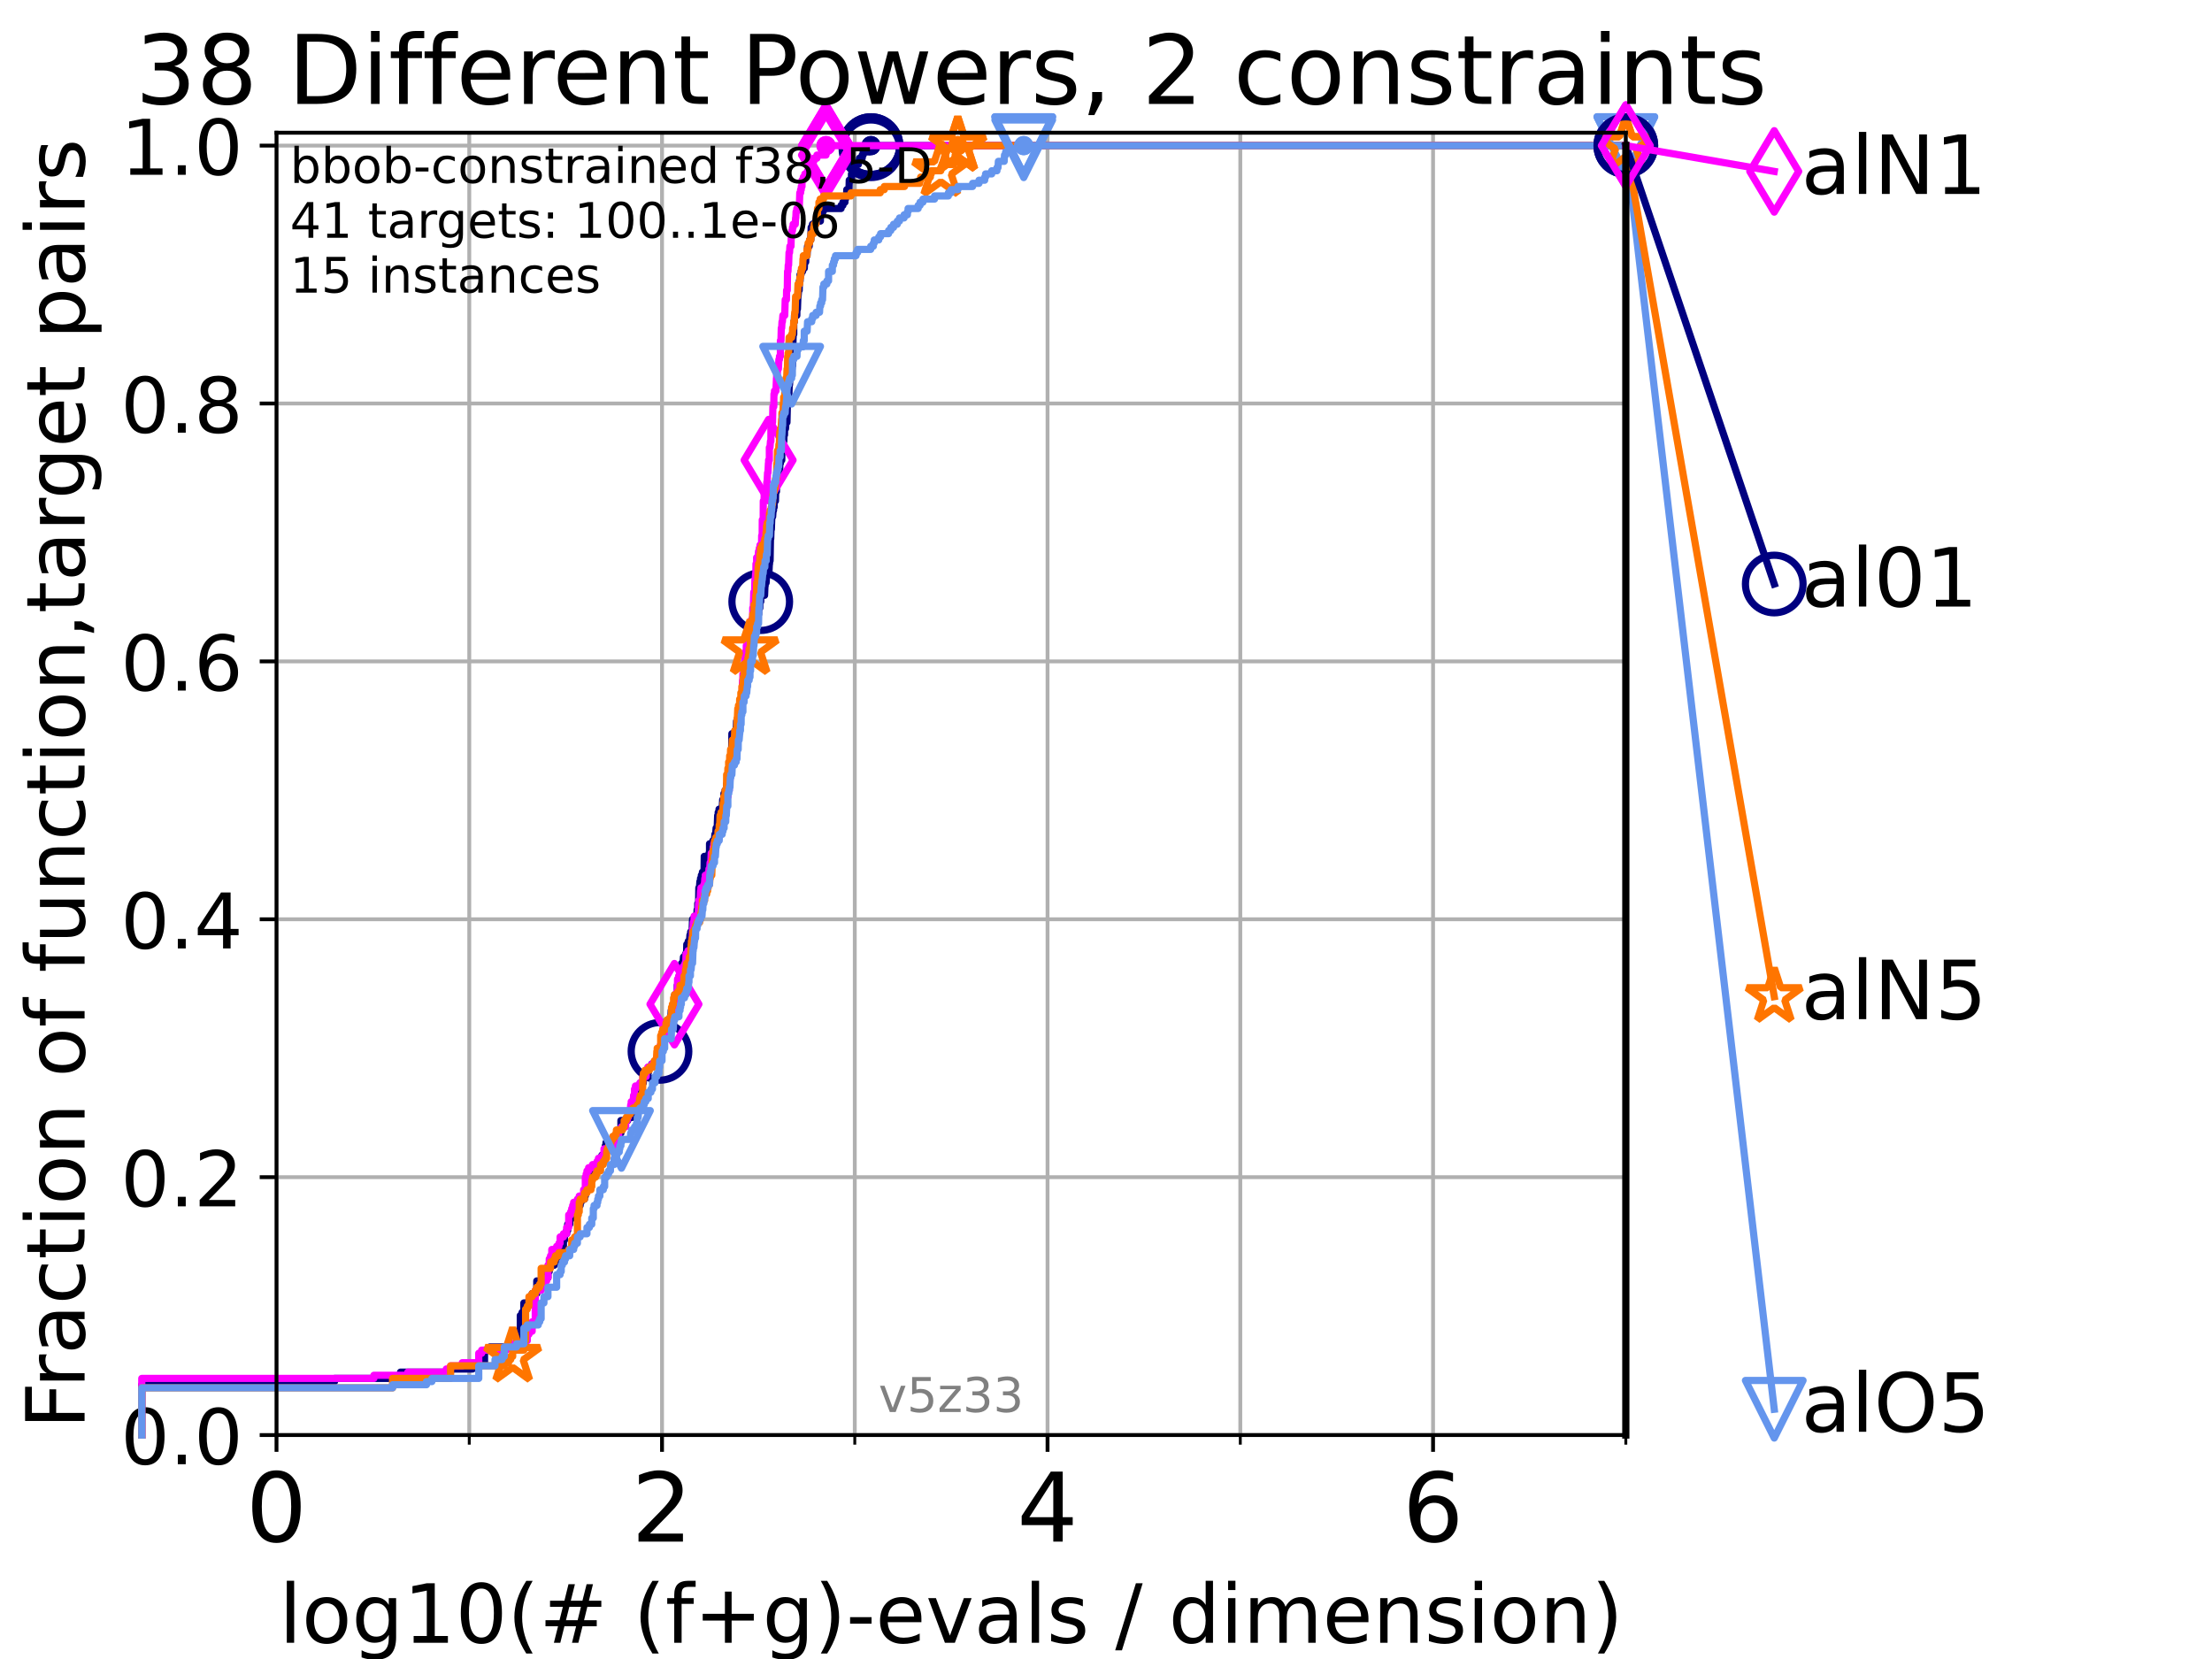 <?xml version="1.0" encoding="utf-8" standalone="no"?>
<!DOCTYPE svg PUBLIC "-//W3C//DTD SVG 1.1//EN"
  "http://www.w3.org/Graphics/SVG/1.1/DTD/svg11.dtd">
<!-- Created with matplotlib (https://matplotlib.org/) -->
<svg height="345.6pt" version="1.1" viewBox="0 0 460.8 345.6" width="460.8pt" xmlns="http://www.w3.org/2000/svg" xmlns:xlink="http://www.w3.org/1999/xlink">
 <defs>
  <style type="text/css">*{stroke-linecap:butt;stroke-linejoin:round;}</style>
 </defs>
 <g id="figure_1">
  <g id="patch_1">
   <path d="M 0 345.6 
L 460.8 345.6 
L 460.8 0 
L 0 0 
z
" style="fill:#ffffff;"/>
  </g>
  <g id="axes_1">
   <g id="patch_2">
    <path d="M 57.6 298.944 
L 338.688 298.944 
L 338.688 27.648 
L 57.6 27.648 
z
" style="fill:#ffffff;"/>
   </g>
   <g id="matplotlib.axis_1">
    <g id="xtick_1">
     <g id="line2d_1">
      <path clip-path="url(#pe0f4bde608)" d="M 57.6 298.944 
L 57.6 27.648 
" style="fill:none;stroke:#b0b0b0;stroke-linecap:square;stroke-width:0.8;"/>
     </g>
     <g id="line2d_2">
      <defs>
       <path d="M 0 0 
L 0 3.5 
" id="m23c36696e0" style="stroke:#000000;stroke-width:0.8;"/>
      </defs>
      <g>
       <use style="stroke:#000000;stroke-width:0.8;" x="57.6" xlink:href="#m23c36696e0" y="298.944"/>
      </g>
     </g>
     <g id="text_1">
      <!-- 0 -->
      <g transform="translate(51.237 321.141)scale(0.2 -0.2)">
       <defs>
        <path d="M 31.781 66.406 
Q 24.172 66.406 20.328 58.906 
Q 16.5 51.422 16.5 36.375 
Q 16.5 21.391 20.328 13.891 
Q 24.172 6.391 31.781 6.391 
Q 39.453 6.391 43.281 13.891 
Q 47.125 21.391 47.125 36.375 
Q 47.125 51.422 43.281 58.906 
Q 39.453 66.406 31.781 66.406 
z
M 31.781 74.219 
Q 44.047 74.219 50.516 64.516 
Q 56.984 54.828 56.984 36.375 
Q 56.984 17.969 50.516 8.266 
Q 44.047 -1.422 31.781 -1.422 
Q 19.531 -1.422 13.062 8.266 
Q 6.594 17.969 6.594 36.375 
Q 6.594 54.828 13.062 64.516 
Q 19.531 74.219 31.781 74.219 
z
" id="DejaVuSans-48"/>
       </defs>
       <use xlink:href="#DejaVuSans-48"/>
      </g>
     </g>
    </g>
    <g id="xtick_2">
     <g id="line2d_3">
      <path clip-path="url(#pe0f4bde608)" d="M 137.911 298.944 
L 137.911 27.648 
" style="fill:none;stroke:#b0b0b0;stroke-linecap:square;stroke-width:0.8;"/>
     </g>
     <g id="line2d_4">
      <g>
       <use style="stroke:#000000;stroke-width:0.8;" x="137.911" xlink:href="#m23c36696e0" y="298.944"/>
      </g>
     </g>
     <g id="text_2">
      <!-- 2 -->
      <g transform="translate(131.548 321.141)scale(0.2 -0.2)">
       <defs>
        <path d="M 19.188 8.297 
L 53.609 8.297 
L 53.609 0 
L 7.328 0 
L 7.328 8.297 
Q 12.938 14.109 22.625 23.891 
Q 32.328 33.688 34.812 36.531 
Q 39.547 41.844 41.422 45.531 
Q 43.312 49.219 43.312 52.781 
Q 43.312 58.594 39.234 62.25 
Q 35.156 65.922 28.609 65.922 
Q 23.969 65.922 18.812 64.312 
Q 13.672 62.703 7.812 59.422 
L 7.812 69.391 
Q 13.766 71.781 18.938 73 
Q 24.125 74.219 28.422 74.219 
Q 39.75 74.219 46.484 68.547 
Q 53.219 62.891 53.219 53.422 
Q 53.219 48.922 51.531 44.891 
Q 49.859 40.875 45.406 35.406 
Q 44.188 33.984 37.641 27.219 
Q 31.109 20.453 19.188 8.297 
z
" id="DejaVuSans-50"/>
       </defs>
       <use xlink:href="#DejaVuSans-50"/>
      </g>
     </g>
    </g>
    <g id="xtick_3">
     <g id="line2d_5">
      <path clip-path="url(#pe0f4bde608)" d="M 218.222 298.944 
L 218.222 27.648 
" style="fill:none;stroke:#b0b0b0;stroke-linecap:square;stroke-width:0.8;"/>
     </g>
     <g id="line2d_6">
      <g>
       <use style="stroke:#000000;stroke-width:0.8;" x="218.222" xlink:href="#m23c36696e0" y="298.944"/>
      </g>
     </g>
     <g id="text_3">
      <!-- 4 -->
      <g transform="translate(211.859 321.141)scale(0.2 -0.2)">
       <defs>
        <path d="M 37.797 64.312 
L 12.891 25.391 
L 37.797 25.391 
z
M 35.203 72.906 
L 47.609 72.906 
L 47.609 25.391 
L 58.016 25.391 
L 58.016 17.188 
L 47.609 17.188 
L 47.609 0 
L 37.797 0 
L 37.797 17.188 
L 4.891 17.188 
L 4.891 26.703 
z
" id="DejaVuSans-52"/>
       </defs>
       <use xlink:href="#DejaVuSans-52"/>
      </g>
     </g>
    </g>
    <g id="xtick_4">
     <g id="line2d_7">
      <path clip-path="url(#pe0f4bde608)" d="M 298.533 298.944 
L 298.533 27.648 
" style="fill:none;stroke:#b0b0b0;stroke-linecap:square;stroke-width:0.8;"/>
     </g>
     <g id="line2d_8">
      <g>
       <use style="stroke:#000000;stroke-width:0.8;" x="298.533" xlink:href="#m23c36696e0" y="298.944"/>
      </g>
     </g>
     <g id="text_4">
      <!-- 6 -->
      <g transform="translate(292.17 321.141)scale(0.2 -0.2)">
       <defs>
        <path d="M 33.016 40.375 
Q 26.375 40.375 22.484 35.828 
Q 18.609 31.297 18.609 23.391 
Q 18.609 15.531 22.484 10.953 
Q 26.375 6.391 33.016 6.391 
Q 39.656 6.391 43.531 10.953 
Q 47.406 15.531 47.406 23.391 
Q 47.406 31.297 43.531 35.828 
Q 39.656 40.375 33.016 40.375 
z
M 52.594 71.297 
L 52.594 62.312 
Q 48.875 64.062 45.094 64.984 
Q 41.312 65.922 37.594 65.922 
Q 27.828 65.922 22.672 59.328 
Q 17.531 52.734 16.797 39.406 
Q 19.672 43.656 24.016 45.922 
Q 28.375 48.188 33.594 48.188 
Q 44.578 48.188 50.953 41.516 
Q 57.328 34.859 57.328 23.391 
Q 57.328 12.156 50.688 5.359 
Q 44.047 -1.422 33.016 -1.422 
Q 20.359 -1.422 13.672 8.266 
Q 6.984 17.969 6.984 36.375 
Q 6.984 53.656 15.188 63.938 
Q 23.391 74.219 37.203 74.219 
Q 40.922 74.219 44.703 73.484 
Q 48.484 72.75 52.594 71.297 
z
" id="DejaVuSans-54"/>
       </defs>
       <use xlink:href="#DejaVuSans-54"/>
      </g>
     </g>
    </g>
    <g id="xtick_5">
     <g id="line2d_9">
      <path clip-path="url(#pe0f4bde608)" d="M 97.755 298.944 
L 97.755 27.648 
" style="fill:none;stroke:#b0b0b0;stroke-linecap:square;stroke-width:0.8;"/>
     </g>
     <g id="line2d_10">
      <defs>
       <path d="M 0 0 
L 0 2 
" id="mfb95cc6c0b" style="stroke:#000000;stroke-width:0.6;"/>
      </defs>
      <g>
       <use style="stroke:#000000;stroke-width:0.6;" x="97.755" xlink:href="#mfb95cc6c0b" y="298.944"/>
      </g>
     </g>
    </g>
    <g id="xtick_6">
     <g id="line2d_11">
      <path clip-path="url(#pe0f4bde608)" d="M 178.066 298.944 
L 178.066 27.648 
" style="fill:none;stroke:#b0b0b0;stroke-linecap:square;stroke-width:0.8;"/>
     </g>
     <g id="line2d_12">
      <g>
       <use style="stroke:#000000;stroke-width:0.6;" x="178.066" xlink:href="#mfb95cc6c0b" y="298.944"/>
      </g>
     </g>
    </g>
    <g id="xtick_7">
     <g id="line2d_13">
      <path clip-path="url(#pe0f4bde608)" d="M 258.377 298.944 
L 258.377 27.648 
" style="fill:none;stroke:#b0b0b0;stroke-linecap:square;stroke-width:0.8;"/>
     </g>
     <g id="line2d_14">
      <g>
       <use style="stroke:#000000;stroke-width:0.6;" x="258.377" xlink:href="#mfb95cc6c0b" y="298.944"/>
      </g>
     </g>
    </g>
    <g id="xtick_8">
     <g id="line2d_15">
      <path clip-path="url(#pe0f4bde608)" d="M 338.688 298.944 
L 338.688 27.648 
" style="fill:none;stroke:#b0b0b0;stroke-linecap:square;stroke-width:0.8;"/>
     </g>
     <g id="line2d_16">
      <g>
       <use style="stroke:#000000;stroke-width:0.6;" x="338.688" xlink:href="#mfb95cc6c0b" y="298.944"/>
      </g>
     </g>
    </g>
    <g id="text_5">
     <!-- log10(# (f+g)-evals / dimension) -->
     <g transform="translate(58.145 342.218)scale(0.17 -0.17)">
      <defs>
       <path d="M 9.422 75.984 
L 18.406 75.984 
L 18.406 0 
L 9.422 0 
z
" id="DejaVuSans-108"/>
       <path d="M 30.609 48.391 
Q 23.391 48.391 19.188 42.75 
Q 14.984 37.109 14.984 27.297 
Q 14.984 17.484 19.156 11.844 
Q 23.344 6.203 30.609 6.203 
Q 37.797 6.203 41.984 11.859 
Q 46.188 17.531 46.188 27.297 
Q 46.188 37.016 41.984 42.703 
Q 37.797 48.391 30.609 48.391 
z
M 30.609 56 
Q 42.328 56 49.016 48.375 
Q 55.719 40.766 55.719 27.297 
Q 55.719 13.875 49.016 6.219 
Q 42.328 -1.422 30.609 -1.422 
Q 18.844 -1.422 12.172 6.219 
Q 5.516 13.875 5.516 27.297 
Q 5.516 40.766 12.172 48.375 
Q 18.844 56 30.609 56 
z
" id="DejaVuSans-111"/>
       <path d="M 45.406 27.984 
Q 45.406 37.75 41.375 43.109 
Q 37.359 48.484 30.078 48.484 
Q 22.859 48.484 18.828 43.109 
Q 14.797 37.75 14.797 27.984 
Q 14.797 18.266 18.828 12.891 
Q 22.859 7.516 30.078 7.516 
Q 37.359 7.516 41.375 12.891 
Q 45.406 18.266 45.406 27.984 
z
M 54.391 6.781 
Q 54.391 -7.172 48.188 -13.984 
Q 42 -20.797 29.203 -20.797 
Q 24.469 -20.797 20.266 -20.094 
Q 16.062 -19.391 12.109 -17.922 
L 12.109 -9.188 
Q 16.062 -11.328 19.922 -12.344 
Q 23.781 -13.375 27.781 -13.375 
Q 36.625 -13.375 41.016 -8.766 
Q 45.406 -4.156 45.406 5.172 
L 45.406 9.625 
Q 42.625 4.781 38.281 2.391 
Q 33.938 0 27.875 0 
Q 17.828 0 11.672 7.656 
Q 5.516 15.328 5.516 27.984 
Q 5.516 40.672 11.672 48.328 
Q 17.828 56 27.875 56 
Q 33.938 56 38.281 53.609 
Q 42.625 51.219 45.406 46.391 
L 45.406 54.688 
L 54.391 54.688 
z
" id="DejaVuSans-103"/>
       <path d="M 12.406 8.297 
L 28.516 8.297 
L 28.516 63.922 
L 10.984 60.406 
L 10.984 69.391 
L 28.422 72.906 
L 38.281 72.906 
L 38.281 8.297 
L 54.391 8.297 
L 54.391 0 
L 12.406 0 
z
" id="DejaVuSans-49"/>
       <path d="M 31 75.875 
Q 24.469 64.656 21.281 53.656 
Q 18.109 42.672 18.109 31.391 
Q 18.109 20.125 21.312 9.062 
Q 24.516 -2 31 -13.188 
L 23.188 -13.188 
Q 15.875 -1.703 12.234 9.375 
Q 8.594 20.453 8.594 31.391 
Q 8.594 42.281 12.203 53.312 
Q 15.828 64.359 23.188 75.875 
z
" id="DejaVuSans-40"/>
       <path d="M 51.125 44 
L 36.922 44 
L 32.812 27.688 
L 47.125 27.688 
z
M 43.797 71.781 
L 38.719 51.516 
L 52.984 51.516 
L 58.109 71.781 
L 65.922 71.781 
L 60.891 51.516 
L 76.125 51.516 
L 76.125 44 
L 58.984 44 
L 54.984 27.688 
L 70.516 27.688 
L 70.516 20.219 
L 53.078 20.219 
L 48 0 
L 40.188 0 
L 45.219 20.219 
L 30.906 20.219 
L 25.875 0 
L 18.016 0 
L 23.094 20.219 
L 7.719 20.219 
L 7.719 27.688 
L 24.906 27.688 
L 29 44 
L 13.281 44 
L 13.281 51.516 
L 30.906 51.516 
L 35.891 71.781 
z
" id="DejaVuSans-35"/>
       <path id="DejaVuSans-32"/>
       <path d="M 37.109 75.984 
L 37.109 68.5 
L 28.516 68.5 
Q 23.688 68.5 21.797 66.547 
Q 19.922 64.594 19.922 59.516 
L 19.922 54.688 
L 34.719 54.688 
L 34.719 47.703 
L 19.922 47.703 
L 19.922 0 
L 10.891 0 
L 10.891 47.703 
L 2.297 47.703 
L 2.297 54.688 
L 10.891 54.688 
L 10.891 58.5 
Q 10.891 67.625 15.141 71.797 
Q 19.391 75.984 28.609 75.984 
z
" id="DejaVuSans-102"/>
       <path d="M 46 62.703 
L 46 35.5 
L 73.188 35.5 
L 73.188 27.203 
L 46 27.203 
L 46 0 
L 37.797 0 
L 37.797 27.203 
L 10.594 27.203 
L 10.594 35.5 
L 37.797 35.5 
L 37.797 62.703 
z
" id="DejaVuSans-43"/>
       <path d="M 8.016 75.875 
L 15.828 75.875 
Q 23.141 64.359 26.781 53.312 
Q 30.422 42.281 30.422 31.391 
Q 30.422 20.453 26.781 9.375 
Q 23.141 -1.703 15.828 -13.188 
L 8.016 -13.188 
Q 14.5 -2 17.703 9.062 
Q 20.906 20.125 20.906 31.391 
Q 20.906 42.672 17.703 53.656 
Q 14.5 64.656 8.016 75.875 
z
" id="DejaVuSans-41"/>
       <path d="M 4.891 31.391 
L 31.203 31.391 
L 31.203 23.391 
L 4.891 23.391 
z
" id="DejaVuSans-45"/>
       <path d="M 56.203 29.594 
L 56.203 25.203 
L 14.891 25.203 
Q 15.484 15.922 20.484 11.062 
Q 25.484 6.203 34.422 6.203 
Q 39.594 6.203 44.453 7.469 
Q 49.312 8.734 54.109 11.281 
L 54.109 2.781 
Q 49.266 0.734 44.188 -0.344 
Q 39.109 -1.422 33.891 -1.422 
Q 20.797 -1.422 13.156 6.188 
Q 5.516 13.812 5.516 26.812 
Q 5.516 40.234 12.766 48.109 
Q 20.016 56 32.328 56 
Q 43.359 56 49.781 48.891 
Q 56.203 41.797 56.203 29.594 
z
M 47.219 32.234 
Q 47.125 39.594 43.094 43.984 
Q 39.062 48.391 32.422 48.391 
Q 24.906 48.391 20.391 44.141 
Q 15.875 39.891 15.188 32.172 
z
" id="DejaVuSans-101"/>
       <path d="M 2.984 54.688 
L 12.5 54.688 
L 29.594 8.797 
L 46.688 54.688 
L 56.203 54.688 
L 35.688 0 
L 23.484 0 
z
" id="DejaVuSans-118"/>
       <path d="M 34.281 27.484 
Q 23.391 27.484 19.188 25 
Q 14.984 22.516 14.984 16.5 
Q 14.984 11.719 18.141 8.906 
Q 21.297 6.109 26.703 6.109 
Q 34.188 6.109 38.703 11.406 
Q 43.219 16.703 43.219 25.484 
L 43.219 27.484 
z
M 52.203 31.203 
L 52.203 0 
L 43.219 0 
L 43.219 8.297 
Q 40.141 3.328 35.547 0.953 
Q 30.953 -1.422 24.312 -1.422 
Q 15.922 -1.422 10.953 3.297 
Q 6 8.016 6 15.922 
Q 6 25.141 12.172 29.828 
Q 18.359 34.516 30.609 34.516 
L 43.219 34.516 
L 43.219 35.406 
Q 43.219 41.609 39.141 45 
Q 35.062 48.391 27.688 48.391 
Q 23 48.391 18.547 47.266 
Q 14.109 46.141 10.016 43.891 
L 10.016 52.203 
Q 14.938 54.109 19.578 55.047 
Q 24.219 56 28.609 56 
Q 40.484 56 46.344 49.844 
Q 52.203 43.703 52.203 31.203 
z
" id="DejaVuSans-97"/>
       <path d="M 44.281 53.078 
L 44.281 44.578 
Q 40.484 46.531 36.375 47.5 
Q 32.281 48.484 27.875 48.484 
Q 21.188 48.484 17.844 46.438 
Q 14.5 44.391 14.5 40.281 
Q 14.5 37.156 16.891 35.375 
Q 19.281 33.594 26.516 31.984 
L 29.594 31.297 
Q 39.156 29.25 43.188 25.516 
Q 47.219 21.781 47.219 15.094 
Q 47.219 7.469 41.188 3.016 
Q 35.156 -1.422 24.609 -1.422 
Q 20.219 -1.422 15.453 -0.562 
Q 10.688 0.297 5.422 2 
L 5.422 11.281 
Q 10.406 8.688 15.234 7.391 
Q 20.062 6.109 24.812 6.109 
Q 31.156 6.109 34.562 8.281 
Q 37.984 10.453 37.984 14.406 
Q 37.984 18.062 35.516 20.016 
Q 33.062 21.969 24.703 23.781 
L 21.578 24.516 
Q 13.234 26.266 9.516 29.906 
Q 5.812 33.547 5.812 39.891 
Q 5.812 47.609 11.281 51.797 
Q 16.75 56 26.812 56 
Q 31.781 56 36.172 55.266 
Q 40.578 54.547 44.281 53.078 
z
" id="DejaVuSans-115"/>
       <path d="M 25.391 72.906 
L 33.688 72.906 
L 8.297 -9.281 
L 0 -9.281 
z
" id="DejaVuSans-47"/>
       <path d="M 45.406 46.391 
L 45.406 75.984 
L 54.391 75.984 
L 54.391 0 
L 45.406 0 
L 45.406 8.203 
Q 42.578 3.328 38.25 0.953 
Q 33.938 -1.422 27.875 -1.422 
Q 17.969 -1.422 11.734 6.484 
Q 5.516 14.406 5.516 27.297 
Q 5.516 40.188 11.734 48.094 
Q 17.969 56 27.875 56 
Q 33.938 56 38.25 53.625 
Q 42.578 51.266 45.406 46.391 
z
M 14.797 27.297 
Q 14.797 17.391 18.875 11.75 
Q 22.953 6.109 30.078 6.109 
Q 37.203 6.109 41.297 11.75 
Q 45.406 17.391 45.406 27.297 
Q 45.406 37.203 41.297 42.844 
Q 37.203 48.484 30.078 48.484 
Q 22.953 48.484 18.875 42.844 
Q 14.797 37.203 14.797 27.297 
z
" id="DejaVuSans-100"/>
       <path d="M 9.422 54.688 
L 18.406 54.688 
L 18.406 0 
L 9.422 0 
z
M 9.422 75.984 
L 18.406 75.984 
L 18.406 64.594 
L 9.422 64.594 
z
" id="DejaVuSans-105"/>
       <path d="M 52 44.188 
Q 55.375 50.25 60.062 53.125 
Q 64.75 56 71.094 56 
Q 79.641 56 84.281 50.016 
Q 88.922 44.047 88.922 33.016 
L 88.922 0 
L 79.891 0 
L 79.891 32.719 
Q 79.891 40.578 77.094 44.375 
Q 74.312 48.188 68.609 48.188 
Q 61.625 48.188 57.562 43.547 
Q 53.516 38.922 53.516 30.906 
L 53.516 0 
L 44.484 0 
L 44.484 32.719 
Q 44.484 40.625 41.703 44.406 
Q 38.922 48.188 33.109 48.188 
Q 26.219 48.188 22.156 43.531 
Q 18.109 38.875 18.109 30.906 
L 18.109 0 
L 9.078 0 
L 9.078 54.688 
L 18.109 54.688 
L 18.109 46.188 
Q 21.188 51.219 25.484 53.609 
Q 29.781 56 35.688 56 
Q 41.656 56 45.828 52.969 
Q 50 49.953 52 44.188 
z
" id="DejaVuSans-109"/>
       <path d="M 54.891 33.016 
L 54.891 0 
L 45.906 0 
L 45.906 32.719 
Q 45.906 40.484 42.875 44.328 
Q 39.844 48.188 33.797 48.188 
Q 26.516 48.188 22.312 43.547 
Q 18.109 38.922 18.109 30.906 
L 18.109 0 
L 9.078 0 
L 9.078 54.688 
L 18.109 54.688 
L 18.109 46.188 
Q 21.344 51.125 25.703 53.562 
Q 30.078 56 35.797 56 
Q 45.219 56 50.047 50.172 
Q 54.891 44.344 54.891 33.016 
z
" id="DejaVuSans-110"/>
      </defs>
      <use xlink:href="#DejaVuSans-108"/>
      <use x="27.783" xlink:href="#DejaVuSans-111"/>
      <use x="88.965" xlink:href="#DejaVuSans-103"/>
      <use x="152.441" xlink:href="#DejaVuSans-49"/>
      <use x="216.064" xlink:href="#DejaVuSans-48"/>
      <use x="279.688" xlink:href="#DejaVuSans-40"/>
      <use x="318.701" xlink:href="#DejaVuSans-35"/>
      <use x="402.49" xlink:href="#DejaVuSans-32"/>
      <use x="434.277" xlink:href="#DejaVuSans-40"/>
      <use x="473.291" xlink:href="#DejaVuSans-102"/>
      <use x="508.496" xlink:href="#DejaVuSans-43"/>
      <use x="592.285" xlink:href="#DejaVuSans-103"/>
      <use x="655.762" xlink:href="#DejaVuSans-41"/>
      <use x="694.775" xlink:href="#DejaVuSans-45"/>
      <use x="730.859" xlink:href="#DejaVuSans-101"/>
      <use x="792.383" xlink:href="#DejaVuSans-118"/>
      <use x="851.562" xlink:href="#DejaVuSans-97"/>
      <use x="912.842" xlink:href="#DejaVuSans-108"/>
      <use x="940.625" xlink:href="#DejaVuSans-115"/>
      <use x="992.725" xlink:href="#DejaVuSans-32"/>
      <use x="1024.512" xlink:href="#DejaVuSans-47"/>
      <use x="1058.203" xlink:href="#DejaVuSans-32"/>
      <use x="1089.99" xlink:href="#DejaVuSans-100"/>
      <use x="1153.467" xlink:href="#DejaVuSans-105"/>
      <use x="1181.25" xlink:href="#DejaVuSans-109"/>
      <use x="1278.662" xlink:href="#DejaVuSans-101"/>
      <use x="1340.186" xlink:href="#DejaVuSans-110"/>
      <use x="1403.564" xlink:href="#DejaVuSans-115"/>
      <use x="1455.664" xlink:href="#DejaVuSans-105"/>
      <use x="1483.447" xlink:href="#DejaVuSans-111"/>
      <use x="1544.629" xlink:href="#DejaVuSans-110"/>
      <use x="1608.008" xlink:href="#DejaVuSans-41"/>
     </g>
    </g>
   </g>
   <g id="matplotlib.axis_2">
    <g id="ytick_1">
     <g id="line2d_17">
      <path clip-path="url(#pe0f4bde608)" d="M 57.6 298.944 
L 338.688 298.944 
" style="fill:none;stroke:#b0b0b0;stroke-linecap:square;stroke-width:0.8;"/>
     </g>
     <g id="line2d_18">
      <defs>
       <path d="M 0 0 
L -3.5 0 
" id="mf7a7a596e8" style="stroke:#000000;stroke-width:0.8;"/>
      </defs>
      <g>
       <use style="stroke:#000000;stroke-width:0.8;" x="57.6" xlink:href="#mf7a7a596e8" y="298.944"/>
      </g>
     </g>
     <g id="text_6">
      <!-- 0.0 -->
      <g transform="translate(25.155 305.023)scale(0.16 -0.16)">
       <defs>
        <path d="M 10.688 12.406 
L 21 12.406 
L 21 0 
L 10.688 0 
z
" id="DejaVuSans-46"/>
       </defs>
       <use xlink:href="#DejaVuSans-48"/>
       <use x="63.623" xlink:href="#DejaVuSans-46"/>
       <use x="95.41" xlink:href="#DejaVuSans-48"/>
      </g>
     </g>
    </g>
    <g id="ytick_2">
     <g id="line2d_19">
      <path clip-path="url(#pe0f4bde608)" d="M 57.6 245.222 
L 338.688 245.222 
" style="fill:none;stroke:#b0b0b0;stroke-linecap:square;stroke-width:0.8;"/>
     </g>
     <g id="line2d_20">
      <g>
       <use style="stroke:#000000;stroke-width:0.8;" x="57.6" xlink:href="#mf7a7a596e8" y="245.222"/>
      </g>
     </g>
     <g id="text_7">
      <!-- 0.2 -->
      <g transform="translate(25.155 251.301)scale(0.16 -0.16)">
       <use xlink:href="#DejaVuSans-48"/>
       <use x="63.623" xlink:href="#DejaVuSans-46"/>
       <use x="95.41" xlink:href="#DejaVuSans-50"/>
      </g>
     </g>
    </g>
    <g id="ytick_3">
     <g id="line2d_21">
      <path clip-path="url(#pe0f4bde608)" d="M 57.6 191.5 
L 338.688 191.5 
" style="fill:none;stroke:#b0b0b0;stroke-linecap:square;stroke-width:0.8;"/>
     </g>
     <g id="line2d_22">
      <g>
       <use style="stroke:#000000;stroke-width:0.8;" x="57.6" xlink:href="#mf7a7a596e8" y="191.5"/>
      </g>
     </g>
     <g id="text_8">
      <!-- 0.4 -->
      <g transform="translate(25.155 197.579)scale(0.16 -0.16)">
       <use xlink:href="#DejaVuSans-48"/>
       <use x="63.623" xlink:href="#DejaVuSans-46"/>
       <use x="95.41" xlink:href="#DejaVuSans-52"/>
      </g>
     </g>
    </g>
    <g id="ytick_4">
     <g id="line2d_23">
      <path clip-path="url(#pe0f4bde608)" d="M 57.6 137.778 
L 338.688 137.778 
" style="fill:none;stroke:#b0b0b0;stroke-linecap:square;stroke-width:0.8;"/>
     </g>
     <g id="line2d_24">
      <g>
       <use style="stroke:#000000;stroke-width:0.8;" x="57.6" xlink:href="#mf7a7a596e8" y="137.778"/>
      </g>
     </g>
     <g id="text_9">
      <!-- 0.6 -->
      <g transform="translate(25.155 143.857)scale(0.16 -0.16)">
       <use xlink:href="#DejaVuSans-48"/>
       <use x="63.623" xlink:href="#DejaVuSans-46"/>
       <use x="95.41" xlink:href="#DejaVuSans-54"/>
      </g>
     </g>
    </g>
    <g id="ytick_5">
     <g id="line2d_25">
      <path clip-path="url(#pe0f4bde608)" d="M 57.6 84.056 
L 338.688 84.056 
" style="fill:none;stroke:#b0b0b0;stroke-linecap:square;stroke-width:0.8;"/>
     </g>
     <g id="line2d_26">
      <g>
       <use style="stroke:#000000;stroke-width:0.8;" x="57.6" xlink:href="#mf7a7a596e8" y="84.056"/>
      </g>
     </g>
     <g id="text_10">
      <!-- 0.8 -->
      <g transform="translate(25.155 90.135)scale(0.16 -0.16)">
       <defs>
        <path d="M 31.781 34.625 
Q 24.75 34.625 20.719 30.859 
Q 16.703 27.094 16.703 20.516 
Q 16.703 13.922 20.719 10.156 
Q 24.75 6.391 31.781 6.391 
Q 38.812 6.391 42.859 10.172 
Q 46.922 13.969 46.922 20.516 
Q 46.922 27.094 42.891 30.859 
Q 38.875 34.625 31.781 34.625 
z
M 21.922 38.812 
Q 15.578 40.375 12.031 44.719 
Q 8.5 49.078 8.5 55.328 
Q 8.5 64.062 14.719 69.141 
Q 20.953 74.219 31.781 74.219 
Q 42.672 74.219 48.875 69.141 
Q 55.078 64.062 55.078 55.328 
Q 55.078 49.078 51.531 44.719 
Q 48 40.375 41.703 38.812 
Q 48.828 37.156 52.797 32.312 
Q 56.781 27.484 56.781 20.516 
Q 56.781 9.906 50.312 4.234 
Q 43.844 -1.422 31.781 -1.422 
Q 19.734 -1.422 13.25 4.234 
Q 6.781 9.906 6.781 20.516 
Q 6.781 27.484 10.781 32.312 
Q 14.797 37.156 21.922 38.812 
z
M 18.312 54.391 
Q 18.312 48.734 21.844 45.562 
Q 25.391 42.391 31.781 42.391 
Q 38.141 42.391 41.719 45.562 
Q 45.312 48.734 45.312 54.391 
Q 45.312 60.062 41.719 63.234 
Q 38.141 66.406 31.781 66.406 
Q 25.391 66.406 21.844 63.234 
Q 18.312 60.062 18.312 54.391 
z
" id="DejaVuSans-56"/>
       </defs>
       <use xlink:href="#DejaVuSans-48"/>
       <use x="63.623" xlink:href="#DejaVuSans-46"/>
       <use x="95.41" xlink:href="#DejaVuSans-56"/>
      </g>
     </g>
    </g>
    <g id="ytick_6">
     <g id="line2d_27">
      <path clip-path="url(#pe0f4bde608)" d="M 57.6 30.334 
L 338.688 30.334 
" style="fill:none;stroke:#b0b0b0;stroke-linecap:square;stroke-width:0.8;"/>
     </g>
     <g id="line2d_28">
      <g>
       <use style="stroke:#000000;stroke-width:0.8;" x="57.6" xlink:href="#mf7a7a596e8" y="30.334"/>
      </g>
     </g>
     <g id="text_11">
      <!-- 1.0 -->
      <g transform="translate(25.155 36.413)scale(0.16 -0.16)">
       <use xlink:href="#DejaVuSans-49"/>
       <use x="63.623" xlink:href="#DejaVuSans-46"/>
       <use x="95.41" xlink:href="#DejaVuSans-48"/>
      </g>
     </g>
    </g>
    <g id="text_12">
     <!-- Fraction of function,target pairs -->
     <g transform="translate(17.62 297.681)rotate(-90)scale(0.17 -0.17)">
      <defs>
       <path d="M 9.812 72.906 
L 51.703 72.906 
L 51.703 64.594 
L 19.672 64.594 
L 19.672 43.109 
L 48.578 43.109 
L 48.578 34.812 
L 19.672 34.812 
L 19.672 0 
L 9.812 0 
z
" id="DejaVuSans-70"/>
       <path d="M 41.109 46.297 
Q 39.594 47.172 37.812 47.578 
Q 36.031 48 33.891 48 
Q 26.266 48 22.188 43.047 
Q 18.109 38.094 18.109 28.812 
L 18.109 0 
L 9.078 0 
L 9.078 54.688 
L 18.109 54.688 
L 18.109 46.188 
Q 20.953 51.172 25.484 53.578 
Q 30.031 56 36.531 56 
Q 37.453 56 38.578 55.875 
Q 39.703 55.766 41.062 55.516 
z
" id="DejaVuSans-114"/>
       <path d="M 48.781 52.594 
L 48.781 44.188 
Q 44.969 46.297 41.141 47.344 
Q 37.312 48.391 33.406 48.391 
Q 24.656 48.391 19.812 42.844 
Q 14.984 37.312 14.984 27.297 
Q 14.984 17.281 19.812 11.734 
Q 24.656 6.203 33.406 6.203 
Q 37.312 6.203 41.141 7.25 
Q 44.969 8.297 48.781 10.406 
L 48.781 2.094 
Q 45.016 0.344 40.984 -0.531 
Q 36.969 -1.422 32.422 -1.422 
Q 20.062 -1.422 12.781 6.344 
Q 5.516 14.109 5.516 27.297 
Q 5.516 40.672 12.859 48.328 
Q 20.219 56 33.016 56 
Q 37.156 56 41.109 55.141 
Q 45.062 54.297 48.781 52.594 
z
" id="DejaVuSans-99"/>
       <path d="M 18.312 70.219 
L 18.312 54.688 
L 36.812 54.688 
L 36.812 47.703 
L 18.312 47.703 
L 18.312 18.016 
Q 18.312 11.328 20.141 9.422 
Q 21.969 7.516 27.594 7.516 
L 36.812 7.516 
L 36.812 0 
L 27.594 0 
Q 17.188 0 13.234 3.875 
Q 9.281 7.766 9.281 18.016 
L 9.281 47.703 
L 2.688 47.703 
L 2.688 54.688 
L 9.281 54.688 
L 9.281 70.219 
z
" id="DejaVuSans-116"/>
       <path d="M 8.5 21.578 
L 8.5 54.688 
L 17.484 54.688 
L 17.484 21.922 
Q 17.484 14.156 20.5 10.266 
Q 23.531 6.391 29.594 6.391 
Q 36.859 6.391 41.078 11.031 
Q 45.312 15.672 45.312 23.688 
L 45.312 54.688 
L 54.297 54.688 
L 54.297 0 
L 45.312 0 
L 45.312 8.406 
Q 42.047 3.422 37.719 1 
Q 33.406 -1.422 27.688 -1.422 
Q 18.266 -1.422 13.375 4.438 
Q 8.5 10.297 8.5 21.578 
z
M 31.109 56 
z
" id="DejaVuSans-117"/>
       <path d="M 11.719 12.406 
L 22.016 12.406 
L 22.016 4 
L 14.016 -11.625 
L 7.719 -11.625 
L 11.719 4 
z
" id="DejaVuSans-44"/>
       <path d="M 18.109 8.203 
L 18.109 -20.797 
L 9.078 -20.797 
L 9.078 54.688 
L 18.109 54.688 
L 18.109 46.391 
Q 20.953 51.266 25.266 53.625 
Q 29.594 56 35.594 56 
Q 45.562 56 51.781 48.094 
Q 58.016 40.188 58.016 27.297 
Q 58.016 14.406 51.781 6.484 
Q 45.562 -1.422 35.594 -1.422 
Q 29.594 -1.422 25.266 0.953 
Q 20.953 3.328 18.109 8.203 
z
M 48.688 27.297 
Q 48.688 37.203 44.609 42.844 
Q 40.531 48.484 33.406 48.484 
Q 26.266 48.484 22.188 42.844 
Q 18.109 37.203 18.109 27.297 
Q 18.109 17.391 22.188 11.75 
Q 26.266 6.109 33.406 6.109 
Q 40.531 6.109 44.609 11.75 
Q 48.688 17.391 48.688 27.297 
z
" id="DejaVuSans-112"/>
      </defs>
      <use xlink:href="#DejaVuSans-70"/>
      <use x="50.27" xlink:href="#DejaVuSans-114"/>
      <use x="91.383" xlink:href="#DejaVuSans-97"/>
      <use x="152.662" xlink:href="#DejaVuSans-99"/>
      <use x="207.643" xlink:href="#DejaVuSans-116"/>
      <use x="246.852" xlink:href="#DejaVuSans-105"/>
      <use x="274.635" xlink:href="#DejaVuSans-111"/>
      <use x="335.816" xlink:href="#DejaVuSans-110"/>
      <use x="399.195" xlink:href="#DejaVuSans-32"/>
      <use x="430.982" xlink:href="#DejaVuSans-111"/>
      <use x="492.164" xlink:href="#DejaVuSans-102"/>
      <use x="527.369" xlink:href="#DejaVuSans-32"/>
      <use x="559.156" xlink:href="#DejaVuSans-102"/>
      <use x="594.361" xlink:href="#DejaVuSans-117"/>
      <use x="657.74" xlink:href="#DejaVuSans-110"/>
      <use x="721.119" xlink:href="#DejaVuSans-99"/>
      <use x="776.1" xlink:href="#DejaVuSans-116"/>
      <use x="815.309" xlink:href="#DejaVuSans-105"/>
      <use x="843.092" xlink:href="#DejaVuSans-111"/>
      <use x="904.273" xlink:href="#DejaVuSans-110"/>
      <use x="967.652" xlink:href="#DejaVuSans-44"/>
      <use x="999.439" xlink:href="#DejaVuSans-116"/>
      <use x="1038.648" xlink:href="#DejaVuSans-97"/>
      <use x="1099.928" xlink:href="#DejaVuSans-114"/>
      <use x="1139.291" xlink:href="#DejaVuSans-103"/>
      <use x="1202.768" xlink:href="#DejaVuSans-101"/>
      <use x="1264.291" xlink:href="#DejaVuSans-116"/>
      <use x="1303.5" xlink:href="#DejaVuSans-32"/>
      <use x="1335.287" xlink:href="#DejaVuSans-112"/>
      <use x="1398.764" xlink:href="#DejaVuSans-97"/>
      <use x="1460.043" xlink:href="#DejaVuSans-105"/>
      <use x="1487.826" xlink:href="#DejaVuSans-114"/>
      <use x="1528.939" xlink:href="#DejaVuSans-115"/>
     </g>
    </g>
   </g>
   <g id="line2d_29">
    <defs>
     <path d="M 0 1.5 
C 0.398 1.5 0.779 1.342 1.061 1.061 
C 1.342 0.779 1.5 0.398 1.5 0 
C 1.5 -0.398 1.342 -0.779 1.061 -1.061 
C 0.779 -1.342 0.398 -1.5 0 -1.5 
C -0.398 -1.5 -0.779 -1.342 -1.061 -1.061 
C -1.342 -0.779 -1.5 -0.398 -1.5 0 
C -1.5 0.398 -1.342 0.779 -1.061 1.061 
C -0.779 1.342 -0.398 1.5 0 1.5 
z
" id="m48f267014f" style="stroke:#000080;"/>
    </defs>
    <g>
     <use style="fill:#000080;stroke:#000080;" x="181.437" xlink:href="#m48f267014f" y="30.334"/>
     <use style="fill:#000080;stroke:#000080;" x="181.437" xlink:href="#m48f267014f" y="30.334"/>
    </g>
   </g>
   <g id="line2d_30">
    <path d="M 29.533 298.944 
L 29.533 288.462 
L 60.78 288.462 
L 60.78 287.807 
L 69.688 287.807 
L 69.688 287.151 
L 83.438 287.151 
L 83.438 285.841 
L 93.864 285.841 
L 93.864 285.186 
L 98.439 285.186 
L 98.439 284.531 
L 99.732 284.531 
L 99.732 283.876 
L 100.935 283.876 
L 100.935 281.255 
L 102.06 281.255 
L 102.06 280.6 
L 105.952 280.6 
L 105.952 279.945 
L 107.614 279.945 
L 107.614 279.29 
L 108.389 279.29 
L 108.389 274.048 
L 108.764 274.048 
L 108.764 273.393 
L 109.132 273.393 
L 109.132 271.428 
L 110.189 271.428 
L 110.189 270.773 
L 110.527 270.773 
L 110.527 270.118 
L 110.86 270.118 
L 110.86 269.462 
L 111.82 269.462 
L 111.82 266.842 
L 113.311 266.842 
L 113.311 266.187 
L 114.148 266.187 
L 114.148 264.876 
L 114.419 264.876 
L 114.419 263.566 
L 115.46 263.566 
L 115.46 262.911 
L 115.959 262.911 
L 115.959 262.256 
L 116.68 262.256 
L 116.68 260.946 
L 117.145 260.946 
L 117.145 260.29 
L 117.373 260.29 
L 117.373 258.325 
L 117.598 258.325 
L 117.598 257.015 
L 118.04 257.015 
L 118.04 256.36 
L 118.257 256.36 
L 118.257 255.049 
L 118.682 255.049 
L 118.682 253.739 
L 119.301 253.739 
L 119.301 253.084 
L 119.503 253.084 
L 119.503 252.429 
L 120.287 252.429 
L 120.287 251.118 
L 120.852 251.118 
L 120.852 250.463 
L 121.037 250.463 
L 121.037 249.808 
L 121.756 249.808 
L 121.756 249.153 
L 121.931 249.153 
L 121.931 248.498 
L 122.105 248.498 
L 122.105 247.843 
L 122.447 247.843 
L 122.447 245.877 
L 122.615 245.877 
L 122.615 245.222 
L 123.111 245.222 
L 123.111 244.567 
L 123.274 244.567 
L 123.274 243.912 
L 124.216 243.912 
L 124.216 243.257 
L 124.369 243.257 
L 124.369 242.601 
L 124.669 242.601 
L 124.669 241.946 
L 125.399 241.946 
L 125.399 240.636 
L 125.962 240.636 
L 125.962 239.326 
L 126.1 239.326 
L 126.1 238.671 
L 126.236 238.671 
L 126.236 238.015 
L 128.411 238.015 
L 128.411 237.36 
L 128.531 237.36 
L 128.531 236.05 
L 129.348 236.05 
L 129.348 233.429 
L 130.77 233.429 
L 130.77 232.774 
L 131.691 232.774 
L 131.691 232.119 
L 131.889 232.119 
L 131.889 230.154 
L 132.182 230.154 
L 132.182 229.499 
L 132.47 229.499 
L 132.565 228.188 
L 132.754 228.188 
L 132.754 227.533 
L 132.94 227.533 
L 132.94 226.878 
L 133.398 226.878 
L 133.398 225.568 
L 134.019 225.568 
L 134.019 224.257 
L 134.279 224.257 
L 134.279 223.602 
L 135.036 223.602 
L 135.118 222.292 
L 135.761 222.292 
L 135.761 221.637 
L 136.906 221.637 
L 136.906 220.326 
L 137.416 220.326 
L 137.487 219.016 
L 137.911 219.016 
L 137.911 218.361 
L 138.05 218.361 
L 138.119 217.051 
L 138.324 217.051 
L 138.392 215.085 
L 138.528 215.085 
L 138.528 214.43 
L 138.861 214.43 
L 138.861 213.775 
L 139.188 213.775 
L 139.188 213.12 
L 139.509 213.12 
L 139.509 212.465 
L 139.636 212.465 
L 139.636 211.81 
L 139.762 211.81 
L 139.825 210.499 
L 140.257 210.499 
L 140.257 209.844 
L 140.499 209.844 
L 140.559 207.224 
L 141.09 207.224 
L 141.09 205.258 
L 141.549 205.258 
L 141.606 203.293 
L 141.941 203.293 
L 141.997 200.672 
L 142.27 200.672 
L 142.379 199.362 
L 142.805 199.362 
L 142.805 198.707 
L 143.015 198.707 
L 143.067 196.741 
L 143.375 196.741 
L 143.375 196.086 
L 143.629 196.086 
L 143.729 194.776 
L 143.878 194.776 
L 143.878 194.121 
L 144.173 194.121 
L 144.27 191.5 
L 144.701 191.5 
L 144.701 190.845 
L 145.167 190.845 
L 145.213 189.535 
L 145.35 189.535 
L 145.35 188.224 
L 145.531 188.224 
L 145.576 184.949 
L 145.711 184.949 
L 145.799 183.638 
L 145.932 183.638 
L 145.932 182.983 
L 146.107 182.983 
L 146.107 182.328 
L 146.324 182.328 
L 146.324 181.673 
L 146.665 181.673 
L 146.707 178.397 
L 147.69 178.397 
L 147.69 177.742 
L 147.809 177.742 
L 147.809 175.777 
L 148.507 175.777 
L 148.507 175.121 
L 148.845 175.121 
L 148.92 173.811 
L 149.068 173.811 
L 149.178 172.501 
L 149.396 172.501 
L 149.504 169.88 
L 149.611 169.88 
L 149.611 169.225 
L 149.788 169.225 
L 149.788 168.57 
L 150.446 168.57 
L 150.548 166.604 
L 150.75 166.604 
L 150.816 165.294 
L 151.048 165.294 
L 151.048 164.639 
L 151.341 164.639 
L 151.373 163.329 
L 151.502 163.329 
L 151.502 162.674 
L 151.882 162.674 
L 151.882 162.018 
L 152.099 162.018 
L 152.192 157.432 
L 152.406 157.432 
L 152.466 152.846 
L 153.12 152.846 
L 153.12 152.191 
L 153.381 152.191 
L 153.438 150.226 
L 153.694 150.226 
L 153.778 148.916 
L 154.029 148.916 
L 154.029 146.95 
L 154.195 146.95 
L 154.195 146.295 
L 154.521 146.295 
L 154.521 145.64 
L 154.998 145.64 
L 154.998 144.985 
L 155.232 144.985 
L 155.232 143.674 
L 155.361 143.674 
L 155.463 141.709 
L 155.489 141.709 
L 155.59 137.778 
L 155.691 137.778 
L 155.691 137.123 
L 155.966 137.123 
L 155.966 136.468 
L 156.188 136.468 
L 156.188 135.813 
L 156.309 135.813 
L 156.358 134.502 
L 156.575 134.502 
L 156.575 133.192 
L 156.789 133.192 
L 156.789 132.537 
L 157 132.537 
L 157.023 131.227 
L 157.619 131.227 
L 157.687 129.261 
L 157.799 129.261 
L 157.865 127.951 
L 158.042 127.951 
L 158.042 126.641 
L 158.282 126.641 
L 158.304 125.33 
L 158.476 125.33 
L 158.476 124.02 
L 159.273 124.02 
L 159.355 122.055 
L 159.396 122.055 
L 159.396 121.399 
L 159.598 121.399 
L 159.678 120.089 
L 159.718 120.089 
L 159.718 119.434 
L 160.172 119.434 
L 160.269 117.469 
L 160.307 117.469 
L 160.307 116.813 
L 160.423 116.813 
L 160.5 112.227 
L 160.557 112.227 
L 160.614 110.262 
L 160.689 110.262 
L 160.784 107.641 
L 160.952 107.641 
L 161.045 106.331 
L 161.137 106.331 
L 161.137 105.676 
L 161.266 105.676 
L 161.266 104.366 
L 161.538 104.366 
L 161.592 102.4 
L 161.752 102.4 
L 161.752 101.09 
L 161.912 101.09 
L 161.912 100.435 
L 162.069 100.435 
L 162.069 99.124 
L 162.226 99.124 
L 162.278 97.814 
L 162.432 97.814 
L 162.449 96.504 
L 162.585 96.504 
L 162.585 95.849 
L 162.854 95.849 
L 162.888 93.228 
L 163.021 93.228 
L 163.07 91.918 
L 163.283 91.918 
L 163.316 90.608 
L 163.429 90.608 
L 163.445 89.297 
L 163.638 89.297 
L 163.717 87.987 
L 163.938 87.987 
L 164.048 83.401 
L 164.11 83.401 
L 164.141 82.091 
L 164.341 82.091 
L 164.418 80.125 
L 164.479 80.125 
L 164.554 77.505 
L 164.735 77.505 
L 164.735 76.849 
L 164.988 76.849 
L 164.988 76.194 
L 165.106 76.194 
L 165.208 70.298 
L 165.223 70.298 
L 165.223 69.643 
L 165.353 69.643 
L 165.353 67.022 
L 165.483 67.022 
L 165.512 65.712 
L 165.992 65.712 
L 166.006 64.402 
L 166.117 64.402 
L 166.214 61.781 
L 166.255 61.781 
L 166.365 60.471 
L 166.487 60.471 
L 166.528 58.505 
L 166.676 58.505 
L 166.676 57.195 
L 166.876 57.195 
L 166.876 56.54 
L 167.191 56.54 
L 167.191 55.885 
L 167.551 55.885 
L 167.615 54.575 
L 167.842 54.575 
L 167.867 53.264 
L 168.116 53.264 
L 168.227 51.299 
L 168.567 51.299 
L 168.663 49.988 
L 168.9 49.988 
L 168.983 47.368 
L 169.251 47.368 
L 169.251 46.713 
L 169.875 46.713 
L 169.875 46.058 
L 170.904 46.058 
L 170.904 44.092 
L 171.494 44.092 
L 171.494 43.437 
L 175.216 43.437 
L 175.216 42.782 
L 175.589 42.782 
L 175.589 42.127 
L 176.018 42.127 
L 176.018 41.472 
L 176.143 41.472 
L 176.143 40.816 
L 176.352 40.816 
L 176.399 39.506 
L 176.861 39.506 
L 176.913 37.541 
L 177.376 37.541 
L 177.376 36.23 
L 177.856 36.23 
L 177.856 34.92 
L 178.247 34.92 
L 178.247 34.265 
L 178.811 34.265 
L 178.811 33.61 
L 179.043 33.61 
L 179.043 32.955 
L 179.608 32.955 
L 179.608 32.3 
L 179.811 32.3 
L 179.811 31.644 
L 181.029 31.644 
L 181.029 30.989 
L 181.437 30.989 
L 181.437 30.334 
L 338.688 30.334 
L 338.688 30.334 
" style="fill:none;stroke:#000080;stroke-linecap:square;stroke-width:1.5;"/>
   </g>
   <g id="line2d_31">
    <defs>
     <path d="M 0 6 
C 1.591 6 3.117 5.368 4.243 4.243 
C 5.368 3.117 6 1.591 6 0 
C 6 -1.591 5.368 -3.117 4.243 -4.243 
C 3.117 -5.368 1.591 -6 0 -6 
C -1.591 -6 -3.117 -5.368 -4.243 -4.243 
C -5.368 -3.117 -6 -1.591 -6 0 
C -6 1.591 -5.368 3.117 -4.243 4.243 
C -3.117 5.368 -1.591 6 0 6 
z
" id="m73e7db5157" style="stroke:#000080;stroke-width:1.5;"/>
    </defs>
    <g>
     <use style="fill-opacity:0;stroke:#000080;stroke-width:1.5;" x="137.487" xlink:href="#m73e7db5157" y="219.016"/>
     <use style="fill-opacity:0;stroke:#000080;stroke-width:1.5;" x="158.476" xlink:href="#m73e7db5157" y="125.33"/>
     <use style="fill-opacity:0;stroke:#000080;stroke-width:1.5;" x="181.437" xlink:href="#m73e7db5157" y="30.989"/>
     <use style="fill-opacity:0;stroke:#000080;stroke-width:1.5;" x="181.437" xlink:href="#m73e7db5157" y="30.334"/>
     <use style="fill-opacity:0;stroke:#000080;stroke-width:1.5;" x="181.437" xlink:href="#m73e7db5157" y="30.334"/>
     <use style="fill-opacity:0;stroke:#000080;stroke-width:1.5;" x="338.688" xlink:href="#m73e7db5157" y="30.334"/>
    </g>
   </g>
   <g id="line2d_32">
    <path style="fill:none;stroke:#000080;stroke-linecap:square;stroke-width:1.5;"/>
    <g/>
   </g>
   <g id="line2d_33">
    <defs>
     <path d="M 0 1.5 
C 0.398 1.5 0.779 1.342 1.061 1.061 
C 1.342 0.779 1.5 0.398 1.5 0 
C 1.5 -0.398 1.342 -0.779 1.061 -1.061 
C 0.779 -1.342 0.398 -1.5 0 -1.5 
C -0.398 -1.5 -0.779 -1.342 -1.061 -1.061 
C -1.342 -0.779 -1.5 -0.398 -1.5 0 
C -1.5 0.398 -1.342 0.779 -1.061 1.061 
C -0.779 1.342 -0.398 1.5 0 1.5 
z
" id="macb3d41c80" style="stroke:#ff00ff;"/>
    </defs>
    <g>
     <use style="fill:#ff00ff;stroke:#ff00ff;" x="172.074" xlink:href="#macb3d41c80" y="30.334"/>
     <use style="fill:#ff00ff;stroke:#ff00ff;" x="172.074" xlink:href="#macb3d41c80" y="30.334"/>
    </g>
   </g>
   <g id="line2d_34">
    <path d="M 29.533 298.944 
L 29.533 287.151 
L 77.885 287.151 
L 77.885 286.496 
L 84.956 286.496 
L 84.956 285.841 
L 92.969 285.841 
L 92.969 285.186 
L 93.864 285.186 
L 93.864 284.531 
L 96.301 284.531 
L 96.301 283.876 
L 99.732 283.876 
L 99.732 281.91 
L 100.344 281.91 
L 100.344 281.255 
L 105.51 281.255 
L 105.51 280.6 
L 106.383 280.6 
L 106.383 279.945 
L 109.132 279.945 
L 109.132 279.29 
L 109.843 279.29 
L 109.843 277.979 
L 110.189 277.979 
L 110.189 277.324 
L 110.86 277.324 
L 110.86 275.359 
L 111.506 275.359 
L 111.506 268.807 
L 112.73 268.807 
L 112.73 268.152 
L 113.595 268.152 
L 113.595 266.842 
L 113.874 266.842 
L 113.874 266.187 
L 114.148 266.187 
L 114.148 263.566 
L 114.419 263.566 
L 114.419 262.256 
L 114.685 262.256 
L 114.685 261.601 
L 114.947 261.601 
L 114.947 260.29 
L 115.959 260.29 
L 115.959 259.635 
L 116.443 259.635 
L 116.443 258.98 
L 116.68 258.98 
L 116.68 257.67 
L 117.373 257.67 
L 117.373 257.015 
L 118.04 257.015 
L 118.04 255.704 
L 118.471 255.704 
L 118.471 253.084 
L 118.891 253.084 
L 118.891 252.429 
L 119.097 252.429 
L 119.097 251.773 
L 119.301 251.773 
L 119.301 251.118 
L 119.503 251.118 
L 119.503 250.463 
L 120.287 250.463 
L 120.287 249.808 
L 120.666 249.808 
L 120.666 249.153 
L 121.579 249.153 
L 121.579 247.843 
L 121.931 247.843 
L 121.931 245.222 
L 122.105 245.222 
L 122.105 244.567 
L 122.277 244.567 
L 122.277 243.912 
L 122.615 243.912 
L 122.615 243.257 
L 123.434 243.257 
L 123.434 242.601 
L 124.369 242.601 
L 124.369 241.946 
L 124.669 241.946 
L 124.669 241.291 
L 125.542 241.291 
L 125.542 240.636 
L 125.823 240.636 
L 125.823 239.326 
L 127.165 239.326 
L 127.165 238.671 
L 127.923 238.671 
L 127.923 238.015 
L 128.169 238.015 
L 128.169 237.36 
L 128.291 237.36 
L 128.291 236.705 
L 128.886 236.705 
L 128.886 235.395 
L 129.461 235.395 
L 129.461 234.74 
L 130.345 234.74 
L 130.345 233.429 
L 130.665 233.429 
L 130.665 232.774 
L 130.875 232.774 
L 130.875 232.119 
L 131.082 232.119 
L 131.082 231.464 
L 131.287 231.464 
L 131.389 230.154 
L 131.49 230.154 
L 131.49 229.499 
L 131.889 229.499 
L 131.987 228.188 
L 132.182 228.188 
L 132.182 226.878 
L 132.375 226.878 
L 132.375 226.223 
L 133.307 226.223 
L 133.307 225.568 
L 133.844 225.568 
L 133.932 224.257 
L 134.619 224.257 
L 134.619 222.947 
L 134.953 222.947 
L 134.953 222.292 
L 135.839 222.292 
L 135.839 221.637 
L 136.457 221.637 
L 136.457 220.982 
L 136.757 220.982 
L 136.757 220.326 
L 136.906 220.326 
L 136.906 219.671 
L 137.271 219.671 
L 137.271 218.361 
L 137.559 218.361 
L 137.559 217.706 
L 137.841 217.706 
L 137.841 217.051 
L 138.324 217.051 
L 138.392 215.74 
L 138.861 215.74 
L 138.861 215.085 
L 139.573 215.085 
L 139.573 214.43 
L 139.699 214.43 
L 139.699 213.12 
L 139.887 213.12 
L 139.887 211.81 
L 140.135 211.81 
L 140.135 210.499 
L 140.439 210.499 
L 140.499 209.189 
L 140.559 209.189 
L 140.559 208.534 
L 140.738 208.534 
L 140.738 207.879 
L 140.974 207.879 
L 140.974 206.568 
L 141.09 206.568 
L 141.148 203.948 
L 141.379 203.948 
L 141.379 203.293 
L 141.997 203.293 
L 141.997 201.982 
L 142.325 201.982 
L 142.325 201.327 
L 142.7 201.327 
L 142.7 200.672 
L 142.858 200.672 
L 142.91 198.707 
L 143.324 198.707 
L 143.324 198.052 
L 143.977 198.052 
L 143.977 197.396 
L 144.173 197.396 
L 144.27 193.465 
L 144.367 193.465 
L 144.415 192.155 
L 144.558 192.155 
L 144.606 190.845 
L 145.441 190.845 
L 145.531 188.224 
L 145.576 188.224 
L 145.576 187.569 
L 145.844 187.569 
L 145.932 185.604 
L 146.02 185.604 
L 146.02 184.949 
L 146.623 184.949 
L 146.623 184.293 
L 146.749 184.293 
L 146.833 182.983 
L 146.917 182.983 
L 146.917 182.328 
L 147.57 182.328 
L 147.57 181.673 
L 147.69 181.673 
L 147.69 181.018 
L 147.849 181.018 
L 147.927 179.707 
L 148.084 179.707 
L 148.161 177.742 
L 148.507 177.742 
L 148.583 176.432 
L 148.696 176.432 
L 148.696 175.777 
L 149.214 175.777 
L 149.214 175.121 
L 149.682 175.121 
L 149.682 174.466 
L 149.859 174.466 
L 149.894 173.156 
L 150.138 173.156 
L 150.138 172.501 
L 150.344 172.501 
L 150.446 171.191 
L 150.548 171.191 
L 150.548 170.535 
L 150.75 170.535 
L 150.85 167.915 
L 151.048 167.915 
L 151.048 167.26 
L 151.309 167.26 
L 151.309 166.604 
L 151.47 166.604 
L 151.47 165.949 
L 151.661 165.949 
L 151.693 164.639 
L 151.913 164.639 
L 151.913 162.674 
L 152.068 162.674 
L 152.161 160.053 
L 152.406 160.053 
L 152.406 159.398 
L 152.527 159.398 
L 152.617 157.432 
L 152.677 157.432 
L 152.737 154.812 
L 153.003 154.812 
L 153.091 153.502 
L 153.609 153.502 
L 153.666 151.536 
L 153.778 151.536 
L 153.862 149.571 
L 154.029 149.571 
L 154.057 146.95 
L 154.304 146.95 
L 154.385 145.64 
L 154.467 145.64 
L 154.574 144.33 
L 154.601 144.33 
L 154.681 141.709 
L 154.735 141.709 
L 154.761 140.399 
L 154.92 140.399 
L 155.025 138.433 
L 155.103 138.433 
L 155.207 137.123 
L 155.232 137.123 
L 155.258 135.813 
L 155.463 135.813 
L 155.463 134.502 
L 155.817 134.502 
L 155.916 133.192 
L 156.089 133.192 
L 156.139 131.882 
L 156.334 131.882 
L 156.406 129.261 
L 156.789 129.261 
L 156.812 126.641 
L 156.93 126.641 
L 157.023 123.365 
L 157.209 123.365 
L 157.255 120.744 
L 157.324 120.744 
L 157.415 119.434 
L 157.461 119.434 
L 157.483 117.469 
L 157.619 117.469 
L 157.619 116.158 
L 157.91 116.158 
L 158.02 114.848 
L 158.174 114.848 
L 158.174 114.193 
L 158.326 114.193 
L 158.326 113.538 
L 158.647 113.538 
L 158.668 111.572 
L 158.774 111.572 
L 158.795 108.296 
L 158.984 108.296 
L 159.005 104.366 
L 159.17 104.366 
L 159.191 103.055 
L 159.638 103.055 
L 159.738 100.435 
L 159.798 100.435 
L 159.897 98.469 
L 159.976 98.469 
L 160.074 96.504 
L 160.113 96.504 
L 160.113 95.849 
L 160.269 95.849 
L 160.269 93.228 
L 160.404 93.228 
L 160.5 91.918 
L 160.595 91.918 
L 160.595 88.642 
L 160.821 88.642 
L 160.821 87.987 
L 160.933 87.987 
L 161.008 84.711 
L 161.192 84.711 
L 161.229 82.091 
L 161.339 82.091 
L 161.339 81.435 
L 161.645 81.435 
L 161.752 78.815 
L 161.788 78.815 
L 161.788 78.16 
L 161.912 78.16 
L 161.999 76.849 
L 162.156 76.849 
L 162.26 74.884 
L 162.381 74.884 
L 162.381 74.229 
L 162.568 74.229 
L 162.568 70.953 
L 162.687 70.953 
L 162.754 68.333 
L 162.838 68.333 
L 162.904 67.022 
L 162.987 67.022 
L 163.087 65.712 
L 163.477 65.712 
L 163.574 62.436 
L 163.828 62.436 
L 163.86 60.471 
L 164.001 60.471 
L 164.063 56.54 
L 164.156 56.54 
L 164.203 55.23 
L 164.28 55.23 
L 164.372 52.609 
L 164.479 52.609 
L 164.554 51.299 
L 164.78 51.299 
L 164.825 49.333 
L 164.914 49.333 
L 164.959 48.023 
L 165.091 48.023 
L 165.091 47.368 
L 165.223 47.368 
L 165.223 46.713 
L 165.669 46.713 
L 165.739 45.402 
L 165.782 45.402 
L 165.838 44.092 
L 165.992 44.092 
L 165.992 43.437 
L 166.501 43.437 
L 166.609 40.161 
L 166.783 40.161 
L 166.783 39.506 
L 166.915 39.506 
L 166.915 38.851 
L 167.073 38.851 
L 167.073 37.541 
L 167.346 37.541 
L 167.346 36.886 
L 167.666 36.886 
L 167.666 36.23 
L 168.227 36.23 
L 168.227 35.575 
L 168.555 35.575 
L 168.663 33.61 
L 169.537 33.61 
L 169.537 32.955 
L 170.185 32.955 
L 170.185 32.3 
L 172.074 32.3 
L 172.074 30.334 
L 338.688 30.334 
L 338.688 30.334 
" style="fill:none;stroke:#ff00ff;stroke-linecap:square;stroke-width:1.5;"/>
   </g>
   <g id="line2d_35">
    <defs>
     <path d="M -0 8.485 
L 5.091 0 
L 0 -8.485 
L -5.091 -0 
z
" id="m1da3b1c288" style="stroke:#ff00ff;stroke-linejoin:miter;stroke-width:1.5;"/>
    </defs>
    <g>
     <use style="fill-opacity:0;stroke:#ff00ff;stroke-linejoin:miter;stroke-width:1.5;" x="140.499" xlink:href="#m1da3b1c288" y="209.189"/>
     <use style="fill-opacity:0;stroke:#ff00ff;stroke-linejoin:miter;stroke-width:1.5;" x="160.113" xlink:href="#m1da3b1c288" y="95.849"/>
     <use style="fill-opacity:0;stroke:#ff00ff;stroke-linejoin:miter;stroke-width:1.5;" x="172.074" xlink:href="#m1da3b1c288" y="32.3"/>
     <use style="fill-opacity:0;stroke:#ff00ff;stroke-linejoin:miter;stroke-width:1.5;" x="172.074" xlink:href="#m1da3b1c288" y="30.334"/>
     <use style="fill-opacity:0;stroke:#ff00ff;stroke-linejoin:miter;stroke-width:1.5;" x="172.074" xlink:href="#m1da3b1c288" y="30.334"/>
     <use style="fill-opacity:0;stroke:#ff00ff;stroke-linejoin:miter;stroke-width:1.5;" x="338.688" xlink:href="#m1da3b1c288" y="30.334"/>
    </g>
   </g>
   <g id="line2d_36">
    <path style="fill:none;stroke:#ff00ff;stroke-linecap:square;stroke-width:1.5;"/>
    <g/>
   </g>
   <g id="line2d_37">
    <defs>
     <path d="M 0 1.5 
C 0.398 1.5 0.779 1.342 1.061 1.061 
C 1.342 0.779 1.5 0.398 1.5 0 
C 1.5 -0.398 1.342 -0.779 1.061 -1.061 
C 0.779 -1.342 0.398 -1.5 0 -1.5 
C -0.398 -1.5 -0.779 -1.342 -1.061 -1.061 
C -1.342 -0.779 -1.5 -0.398 -1.5 0 
C -1.5 0.398 -1.342 0.779 -1.061 1.061 
C -0.779 1.342 -0.398 1.5 0 1.5 
z
" id="m3a4b8d8e98" style="stroke:#ff7500;"/>
    </defs>
    <g>
     <use style="fill:#ff7500;stroke:#ff7500;" x="199.523" xlink:href="#m3a4b8d8e98" y="30.334"/>
     <use style="fill:#ff7500;stroke:#ff7500;" x="199.523" xlink:href="#m3a4b8d8e98" y="30.334"/>
    </g>
   </g>
   <g id="line2d_38">
    <path d="M 29.533 298.944 
L 29.533 289.117 
L 81.776 289.117 
L 81.776 287.151 
L 93.864 287.151 
L 93.864 284.531 
L 105.057 284.531 
L 105.057 283.876 
L 105.952 283.876 
L 105.952 283.22 
L 106.383 283.22 
L 106.383 282.565 
L 106.803 282.565 
L 106.803 281.255 
L 109.132 281.255 
L 109.132 279.29 
L 109.491 279.29 
L 109.491 272.738 
L 109.843 272.738 
L 109.843 272.083 
L 110.189 272.083 
L 110.189 270.118 
L 110.86 270.118 
L 110.86 269.462 
L 111.506 269.462 
L 111.506 268.807 
L 111.82 268.807 
L 111.82 268.152 
L 112.432 268.152 
L 112.432 267.497 
L 112.73 267.497 
L 112.73 264.221 
L 114.685 264.221 
L 114.685 262.911 
L 115.46 262.911 
L 115.46 262.256 
L 115.711 262.256 
L 115.711 261.601 
L 116.443 261.601 
L 116.443 260.946 
L 118.471 260.946 
L 118.471 260.29 
L 119.097 260.29 
L 119.097 258.325 
L 119.702 258.325 
L 119.702 257.67 
L 120.287 257.67 
L 120.287 253.084 
L 120.477 253.084 
L 120.477 252.429 
L 120.666 252.429 
L 120.666 250.463 
L 120.852 250.463 
L 120.852 249.808 
L 121.756 249.808 
L 121.756 248.498 
L 122.277 248.498 
L 122.277 247.843 
L 123.111 247.843 
L 123.111 247.187 
L 123.274 247.187 
L 123.274 245.877 
L 123.434 245.877 
L 123.434 245.222 
L 124.063 245.222 
L 124.063 244.567 
L 124.369 244.567 
L 124.369 243.912 
L 125.111 243.912 
L 125.111 242.601 
L 125.683 242.601 
L 125.683 241.946 
L 126.1 241.946 
L 126.1 241.291 
L 126.372 241.291 
L 126.372 239.981 
L 126.507 239.981 
L 126.507 239.326 
L 126.773 239.326 
L 126.773 238.671 
L 127.165 238.671 
L 127.165 238.015 
L 127.294 238.015 
L 127.294 237.36 
L 127.674 237.36 
L 127.674 236.705 
L 128.291 236.705 
L 128.291 236.05 
L 128.411 236.05 
L 128.411 235.395 
L 129.686 235.395 
L 129.686 234.74 
L 130.019 234.74 
L 130.019 233.429 
L 130.452 233.429 
L 130.452 232.774 
L 130.77 232.774 
L 130.77 232.119 
L 131.287 232.119 
L 131.287 231.464 
L 131.889 231.464 
L 131.889 230.809 
L 132.754 230.809 
L 132.754 230.154 
L 133.216 230.154 
L 133.216 228.843 
L 133.398 228.843 
L 133.398 228.188 
L 133.844 228.188 
L 133.932 224.257 
L 134.019 224.257 
L 134.019 223.602 
L 134.365 223.602 
L 134.365 222.947 
L 135.281 222.947 
L 135.281 222.292 
L 136.151 222.292 
L 136.151 221.637 
L 136.304 221.637 
L 136.304 220.982 
L 136.757 220.982 
L 136.832 219.016 
L 136.906 219.016 
L 136.906 218.361 
L 137.63 218.361 
L 137.63 215.74 
L 137.841 215.74 
L 137.841 215.085 
L 138.05 215.085 
L 138.05 214.43 
L 138.728 214.43 
L 138.728 213.12 
L 138.927 213.12 
L 138.927 212.465 
L 139.636 212.465 
L 139.636 211.81 
L 139.887 211.81 
L 139.887 209.844 
L 140.073 209.844 
L 140.073 209.189 
L 140.318 209.189 
L 140.318 207.879 
L 140.499 207.879 
L 140.499 207.224 
L 141.206 207.224 
L 141.206 206.568 
L 141.606 206.568 
L 141.662 205.258 
L 142.433 205.258 
L 142.486 203.293 
L 142.753 203.293 
L 142.805 201.982 
L 142.91 201.982 
L 143.015 200.672 
L 143.578 200.672 
L 143.578 199.362 
L 143.878 199.362 
L 143.977 196.741 
L 144.026 196.741 
L 144.026 196.086 
L 144.173 196.086 
L 144.173 195.431 
L 144.318 195.431 
L 144.318 194.121 
L 144.701 194.121 
L 144.701 193.465 
L 144.935 193.465 
L 144.935 192.81 
L 145.167 192.81 
L 145.167 192.155 
L 145.755 192.155 
L 145.755 191.5 
L 145.976 191.5 
L 146.02 190.19 
L 146.107 190.19 
L 146.194 188.879 
L 146.281 188.879 
L 146.324 187.569 
L 146.791 187.569 
L 146.791 186.259 
L 147.206 186.259 
L 147.206 185.604 
L 147.409 185.604 
L 147.409 184.949 
L 147.53 184.949 
L 147.53 184.293 
L 147.809 184.293 
L 147.888 182.983 
L 147.967 182.983 
L 147.967 182.328 
L 148.277 182.328 
L 148.354 179.707 
L 148.392 179.707 
L 148.392 179.052 
L 148.507 179.052 
L 148.545 177.087 
L 148.845 177.087 
L 148.845 175.121 
L 149.104 175.121 
L 149.104 174.466 
L 149.539 174.466 
L 149.575 173.156 
L 149.788 173.156 
L 149.824 171.846 
L 149.929 171.846 
L 149.999 169.88 
L 150.207 169.88 
L 150.207 169.225 
L 150.548 169.225 
L 150.649 167.26 
L 150.75 167.26 
L 150.783 165.949 
L 151.048 165.949 
L 151.048 164.639 
L 151.341 164.639 
L 151.373 161.363 
L 151.597 161.363 
L 151.629 160.053 
L 151.787 160.053 
L 151.787 158.743 
L 151.975 158.743 
L 152.006 157.432 
L 152.161 157.432 
L 152.192 156.122 
L 152.466 156.122 
L 152.557 154.157 
L 152.974 154.157 
L 153.062 152.191 
L 153.495 152.191 
L 153.552 149.571 
L 153.609 149.571 
L 153.694 147.605 
L 153.834 147.605 
L 153.834 146.95 
L 154.057 146.95 
L 154.085 145.64 
L 154.331 145.64 
L 154.331 144.33 
L 154.547 144.33 
L 154.547 143.019 
L 154.761 143.019 
L 154.841 141.054 
L 154.998 141.054 
L 155.025 139.743 
L 155.387 139.743 
L 155.387 139.088 
L 155.641 139.088 
L 155.717 137.778 
L 155.792 137.778 
L 155.792 137.123 
L 155.916 137.123 
L 155.916 136.468 
L 156.04 136.468 
L 156.04 135.157 
L 156.261 135.157 
L 156.358 132.537 
L 156.479 132.537 
L 156.479 131.882 
L 156.646 131.882 
L 156.741 128.606 
L 156.812 128.606 
L 156.812 127.951 
L 157.093 127.951 
L 157.093 125.985 
L 157.415 125.985 
L 157.461 124.02 
L 157.574 124.02 
L 157.619 121.399 
L 157.843 121.399 
L 157.932 118.124 
L 158.02 118.124 
L 158.02 117.469 
L 158.261 117.469 
L 158.304 115.503 
L 158.434 115.503 
L 158.434 114.193 
L 158.732 114.193 
L 158.732 113.538 
L 159.212 113.538 
L 159.314 112.227 
L 159.538 112.227 
L 159.578 110.917 
L 159.678 110.917 
L 159.678 109.607 
L 159.818 109.607 
L 159.818 108.952 
L 160.249 108.952 
L 160.288 106.986 
L 160.423 106.986 
L 160.423 106.331 
L 160.671 106.331 
L 160.671 105.676 
L 160.784 105.676 
L 160.784 105.021 
L 160.933 105.021 
L 161.008 103.055 
L 161.1 103.055 
L 161.1 102.4 
L 161.284 102.4 
L 161.284 101.745 
L 161.466 101.745 
L 161.538 99.78 
L 161.752 99.78 
L 161.841 96.504 
L 161.912 96.504 
L 161.964 93.883 
L 162.208 93.883 
L 162.26 92.573 
L 162.346 92.573 
L 162.449 89.952 
L 162.568 89.952 
L 162.568 89.297 
L 162.72 89.297 
L 162.821 87.332 
L 162.888 87.332 
L 162.888 86.022 
L 163.103 86.022 
L 163.169 84.056 
L 163.234 84.056 
L 163.25 82.746 
L 163.445 82.746 
L 163.526 81.435 
L 163.59 81.435 
L 163.59 80.78 
L 163.717 80.78 
L 163.717 78.815 
L 163.875 78.815 
L 163.954 76.849 
L 164.032 76.849 
L 164.094 74.229 
L 164.172 74.229 
L 164.172 73.574 
L 164.295 73.574 
L 164.387 70.298 
L 164.899 70.298 
L 164.899 69.643 
L 165.076 69.643 
L 165.12 68.333 
L 165.281 68.333 
L 165.339 67.022 
L 165.483 67.022 
L 165.555 65.057 
L 165.64 65.057 
L 165.739 61.781 
L 166.131 61.781 
L 166.241 59.161 
L 166.595 59.161 
L 166.609 57.85 
L 166.769 57.85 
L 166.862 56.54 
L 166.955 56.54 
L 166.955 55.885 
L 167.204 55.885 
L 167.282 53.919 
L 167.346 53.919 
L 167.346 53.264 
L 168.104 53.264 
L 168.104 51.954 
L 168.337 51.954 
L 168.337 50.644 
L 168.639 50.644 
L 168.639 49.988 
L 168.912 49.988 
L 168.924 48.678 
L 169.492 48.678 
L 169.492 47.368 
L 169.605 47.368 
L 169.605 46.713 
L 169.987 46.713 
L 170.031 45.402 
L 170.272 45.402 
L 170.305 43.437 
L 170.597 43.437 
L 170.597 42.127 
L 170.852 42.127 
L 170.852 41.472 
L 171.555 41.472 
L 171.555 40.816 
L 177.274 40.816 
L 177.274 40.161 
L 183.367 40.161 
L 183.367 39.506 
L 184.211 39.506 
L 184.211 38.851 
L 188.429 38.851 
L 188.429 38.196 
L 191.593 38.196 
L 191.593 37.541 
L 191.791 37.541 
L 191.791 36.886 
L 193.813 36.886 
L 193.813 36.23 
L 193.99 36.23 
L 193.99 35.575 
L 195.982 35.575 
L 195.982 34.92 
L 196.252 34.92 
L 196.252 34.265 
L 198.606 34.265 
L 198.606 33.61 
L 198.811 33.61 
L 198.811 32.955 
L 198.974 32.955 
L 198.974 32.3 
L 199.179 32.3 
L 199.289 30.989 
L 199.523 30.989 
L 199.523 30.334 
L 338.688 30.334 
L 338.688 30.334 
" style="fill:none;stroke:#ff7500;stroke-linecap:square;stroke-width:1.5;"/>
   </g>
   <g id="line2d_39">
    <defs>
     <path d="M 0 -6 
L -1.347 -1.854 
L -5.706 -1.854 
L -2.18 0.708 
L -3.527 4.854 
L -0 2.292 
L 3.527 4.854 
L 2.18 0.708 
L 5.706 -1.854 
L 1.347 -1.854 
z
" id="m76aa9ac635" style="stroke:#ff7500;stroke-linejoin:bevel;stroke-width:1.5;"/>
    </defs>
    <g>
     <use style="fill-opacity:0;stroke:#ff7500;stroke-linejoin:bevel;stroke-width:1.5;" x="106.803" xlink:href="#m76aa9ac635" y="282.565"/>
     <use style="fill-opacity:0;stroke:#ff7500;stroke-linejoin:bevel;stroke-width:1.5;" x="156.261" xlink:href="#m76aa9ac635" y="135.157"/>
     <use style="fill-opacity:0;stroke:#ff7500;stroke-linejoin:bevel;stroke-width:1.5;" x="195.982" xlink:href="#m76aa9ac635" y="35.575"/>
     <use style="fill-opacity:0;stroke:#ff7500;stroke-linejoin:bevel;stroke-width:1.5;" x="199.523" xlink:href="#m76aa9ac635" y="30.334"/>
     <use style="fill-opacity:0;stroke:#ff7500;stroke-linejoin:bevel;stroke-width:1.5;" x="199.523" xlink:href="#m76aa9ac635" y="30.334"/>
     <use style="fill-opacity:0;stroke:#ff7500;stroke-linejoin:bevel;stroke-width:1.5;" x="338.688" xlink:href="#m76aa9ac635" y="30.334"/>
    </g>
   </g>
   <g id="line2d_40">
    <path style="fill:none;stroke:#ff7500;stroke-linecap:square;stroke-width:1.5;"/>
    <g/>
   </g>
   <g id="line2d_41">
    <defs>
     <path d="M 0 1.5 
C 0.398 1.5 0.779 1.342 1.061 1.061 
C 1.342 0.779 1.5 0.398 1.5 0 
C 1.5 -0.398 1.342 -0.779 1.061 -1.061 
C 0.779 -1.342 0.398 -1.5 0 -1.5 
C -0.398 -1.5 -0.779 -1.342 -1.061 -1.061 
C -1.342 -0.779 -1.5 -0.398 -1.5 0 
C -1.5 0.398 -1.342 0.779 -1.061 1.061 
C -0.779 1.342 -0.398 1.5 0 1.5 
z
" id="ma591ecd846" style="stroke:#6495ed;"/>
    </defs>
    <g>
     <use style="fill:#6495ed;stroke:#6495ed;" x="213.26" xlink:href="#ma591ecd846" y="30.334"/>
     <use style="fill:#6495ed;stroke:#6495ed;" x="213.26" xlink:href="#ma591ecd846" y="30.334"/>
    </g>
   </g>
   <g id="line2d_42">
    <path d="M 29.533 298.944 
L 29.533 289.117 
L 81.776 289.117 
L 81.776 288.462 
L 88.847 288.462 
L 88.847 287.807 
L 89.973 287.807 
L 89.973 287.151 
L 99.732 287.151 
L 99.732 284.531 
L 103.118 284.531 
L 103.118 283.22 
L 104.592 283.22 
L 104.592 282.565 
L 105.057 282.565 
L 105.057 280.6 
L 107.614 280.6 
L 107.614 279.945 
L 109.132 279.945 
L 109.132 276.669 
L 109.843 276.669 
L 109.843 276.014 
L 112.128 276.014 
L 112.128 275.359 
L 112.432 275.359 
L 112.432 274.704 
L 112.73 274.704 
L 112.73 271.428 
L 113.311 271.428 
L 113.311 270.118 
L 114.148 270.118 
L 114.148 268.152 
L 115.959 268.152 
L 115.959 265.532 
L 116.68 265.532 
L 116.68 264.876 
L 116.914 264.876 
L 116.914 263.566 
L 117.145 263.566 
L 117.145 262.911 
L 117.598 262.911 
L 117.598 262.256 
L 117.821 262.256 
L 117.821 261.601 
L 118.682 261.601 
L 118.682 260.29 
L 119.503 260.29 
L 119.503 259.635 
L 119.702 259.635 
L 119.702 258.98 
L 120.287 258.98 
L 120.287 257.67 
L 120.852 257.67 
L 120.852 257.015 
L 122.277 257.015 
L 122.277 255.704 
L 122.782 255.704 
L 122.782 255.049 
L 123.274 255.049 
L 123.274 253.739 
L 123.594 253.739 
L 123.594 251.773 
L 123.751 251.773 
L 123.751 251.118 
L 124.369 251.118 
L 124.369 250.463 
L 124.52 250.463 
L 124.52 249.808 
L 124.669 249.808 
L 124.669 249.153 
L 124.965 249.153 
L 124.965 247.843 
L 125.683 247.843 
L 125.683 247.187 
L 125.962 247.187 
L 125.962 245.222 
L 126.372 245.222 
L 126.372 244.567 
L 126.773 244.567 
L 126.773 243.912 
L 127.165 243.912 
L 127.165 242.601 
L 127.923 242.601 
L 127.923 241.291 
L 128.411 241.291 
L 128.411 240.636 
L 128.531 240.636 
L 128.531 239.981 
L 129.002 239.981 
L 129.002 239.326 
L 129.118 239.326 
L 129.118 238.671 
L 129.348 238.671 
L 129.348 238.015 
L 129.461 238.015 
L 129.461 237.36 
L 131.287 237.36 
L 131.389 236.05 
L 131.591 236.05 
L 131.591 235.395 
L 132.182 235.395 
L 132.182 234.74 
L 132.565 234.74 
L 132.565 234.085 
L 132.754 234.085 
L 132.754 232.774 
L 132.94 232.774 
L 133.033 231.464 
L 133.307 231.464 
L 133.307 230.809 
L 134.019 230.809 
L 134.019 230.154 
L 134.193 230.154 
L 134.193 229.499 
L 134.535 229.499 
L 134.535 228.843 
L 135.036 228.843 
L 135.036 227.533 
L 135.602 227.533 
L 135.602 226.878 
L 135.918 226.878 
L 135.918 225.568 
L 136.457 225.568 
L 136.457 224.257 
L 136.832 224.257 
L 136.832 223.602 
L 137.271 223.602 
L 137.271 222.292 
L 137.416 222.292 
L 137.416 220.982 
L 137.911 220.982 
L 137.911 219.016 
L 138.188 219.016 
L 138.188 218.361 
L 138.46 218.361 
L 138.46 216.396 
L 139.825 216.396 
L 139.887 214.43 
L 140.257 214.43 
L 140.318 213.12 
L 140.379 213.12 
L 140.379 212.465 
L 140.559 212.465 
L 140.559 211.81 
L 141.436 211.81 
L 141.436 210.499 
L 141.662 210.499 
L 141.662 209.844 
L 141.774 209.844 
L 141.774 209.189 
L 141.941 209.189 
L 141.941 207.879 
L 142.593 207.879 
L 142.593 207.224 
L 142.91 207.224 
L 142.91 206.568 
L 143.067 206.568 
L 143.067 205.913 
L 143.375 205.913 
L 143.477 204.603 
L 143.528 204.603 
L 143.528 203.293 
L 143.828 203.293 
L 143.828 201.982 
L 143.977 201.982 
L 144.075 200.672 
L 144.27 200.672 
L 144.367 198.052 
L 144.415 198.052 
L 144.415 197.396 
L 144.558 197.396 
L 144.653 196.086 
L 144.701 196.086 
L 144.701 195.431 
L 144.889 195.431 
L 144.935 193.465 
L 145.213 193.465 
L 145.213 192.81 
L 145.35 192.81 
L 145.35 192.155 
L 145.621 192.155 
L 145.621 191.5 
L 145.932 191.5 
L 145.932 190.845 
L 146.238 190.845 
L 146.324 189.535 
L 146.41 189.535 
L 146.453 188.224 
L 146.623 188.224 
L 146.623 187.569 
L 146.749 187.569 
L 146.749 186.914 
L 146.875 186.914 
L 146.875 185.604 
L 147.082 185.604 
L 147.082 184.949 
L 147.45 184.949 
L 147.45 184.293 
L 147.809 184.293 
L 147.849 182.328 
L 147.927 182.328 
L 147.927 181.673 
L 148.084 181.673 
L 148.161 180.363 
L 148.545 180.363 
L 148.545 179.707 
L 148.845 179.707 
L 148.845 178.397 
L 149.031 178.397 
L 149.141 176.432 
L 149.214 176.432 
L 149.214 175.777 
L 149.432 175.777 
L 149.432 175.121 
L 149.824 175.121 
L 149.859 173.811 
L 150.446 173.811 
L 150.446 173.156 
L 150.616 173.156 
L 150.616 172.501 
L 150.85 172.501 
L 150.85 171.191 
L 151.179 171.191 
L 151.211 169.88 
L 151.309 169.88 
L 151.405 167.915 
L 151.629 167.915 
L 151.629 165.294 
L 151.819 165.294 
L 151.819 164.639 
L 151.944 164.639 
L 151.944 163.984 
L 152.068 163.984 
L 152.13 162.018 
L 152.223 162.018 
L 152.223 161.363 
L 152.466 161.363 
L 152.557 159.398 
L 153.003 159.398 
L 153.003 158.743 
L 153.352 158.743 
L 153.352 158.088 
L 153.524 158.088 
L 153.581 156.122 
L 153.778 156.122 
L 153.806 154.157 
L 153.974 154.157 
L 154.085 152.846 
L 154.112 152.846 
L 154.112 152.191 
L 154.249 152.191 
L 154.249 150.881 
L 154.385 150.881 
L 154.413 148.916 
L 154.547 148.916 
L 154.547 148.26 
L 154.761 148.26 
L 154.761 146.295 
L 154.998 146.295 
L 155.051 144.985 
L 155.412 144.985 
L 155.412 144.33 
L 155.565 144.33 
L 155.666 143.019 
L 155.742 143.019 
L 155.767 141.709 
L 156.065 141.709 
L 156.065 141.054 
L 156.236 141.054 
L 156.236 139.743 
L 156.358 139.743 
L 156.382 137.778 
L 156.718 137.778 
L 156.812 136.468 
L 156.93 136.468 
L 157 134.502 
L 157.07 134.502 
L 157.163 132.537 
L 157.438 132.537 
L 157.438 131.882 
L 157.619 131.882 
L 157.619 130.571 
L 157.821 130.571 
L 157.821 129.916 
L 158.02 129.916 
L 158.086 126.641 
L 158.174 126.641 
L 158.261 124.02 
L 158.476 124.02 
L 158.583 122.055 
L 158.647 122.055 
L 158.753 120.744 
L 158.795 120.744 
L 158.9 119.434 
L 158.984 119.434 
L 159.088 118.124 
L 159.334 118.124 
L 159.375 116.813 
L 159.618 116.813 
L 159.658 115.503 
L 159.818 115.503 
L 159.917 112.227 
L 160.015 112.227 
L 160.015 111.572 
L 160.288 111.572 
L 160.346 108.952 
L 160.442 108.952 
L 160.48 107.641 
L 160.633 107.641 
L 160.689 106.331 
L 160.765 106.331 
L 160.821 104.366 
L 160.933 104.366 
L 160.933 103.71 
L 161.063 103.71 
L 161.1 101.09 
L 161.302 101.09 
L 161.302 100.435 
L 161.592 100.435 
L 161.663 99.124 
L 161.752 99.124 
L 161.752 98.469 
L 161.912 98.469 
L 161.912 97.814 
L 162.069 97.814 
L 162.069 97.159 
L 162.226 97.159 
L 162.278 95.194 
L 162.517 95.194 
L 162.517 93.883 
L 162.771 93.883 
L 162.854 90.608 
L 162.888 90.608 
L 162.987 88.642 
L 163.037 88.642 
L 163.07 86.677 
L 163.25 86.677 
L 163.25 86.022 
L 163.574 86.022 
L 163.638 84.711 
L 163.733 84.711 
L 163.828 83.401 
L 163.875 83.401 
L 163.97 80.78 
L 164.016 80.78 
L 164.016 80.125 
L 164.28 80.125 
L 164.28 79.47 
L 164.463 79.47 
L 164.463 78.815 
L 164.914 78.815 
L 164.914 78.16 
L 165.062 78.16 
L 165.091 74.884 
L 165.368 74.884 
L 165.368 74.229 
L 166.034 74.229 
L 166.062 72.919 
L 166.241 72.919 
L 166.241 72.263 
L 167.256 72.263 
L 167.346 70.953 
L 167.539 70.953 
L 167.539 68.988 
L 168.141 68.988 
L 168.227 67.022 
L 169.1 67.022 
L 169.1 66.367 
L 169.297 66.367 
L 169.297 65.712 
L 170.009 65.712 
L 170.009 65.057 
L 170.725 65.057 
L 170.788 63.747 
L 170.946 63.747 
L 170.946 63.091 
L 171.176 63.091 
L 171.176 62.436 
L 171.351 62.436 
L 171.433 59.816 
L 171.615 59.816 
L 171.615 59.161 
L 172.25 59.161 
L 172.25 58.505 
L 172.607 58.505 
L 172.607 56.54 
L 173.39 56.54 
L 173.39 55.23 
L 173.635 55.23 
L 173.635 54.575 
L 173.805 54.575 
L 173.805 53.919 
L 174.052 53.919 
L 174.052 53.264 
L 178.329 53.264 
L 178.329 52.609 
L 178.656 52.609 
L 178.656 51.954 
L 181.385 51.954 
L 181.385 51.299 
L 181.935 51.299 
L 181.935 50.644 
L 182.124 50.644 
L 182.124 49.988 
L 183.066 49.988 
L 183.066 49.333 
L 183.439 49.333 
L 183.439 48.678 
L 185.109 48.678 
L 185.109 48.023 
L 185.578 48.023 
L 185.578 47.368 
L 186.14 47.368 
L 186.14 46.713 
L 186.922 46.713 
L 186.922 46.058 
L 187.382 46.058 
L 187.382 45.402 
L 188.34 45.402 
L 188.34 44.747 
L 189.031 44.747 
L 189.031 44.092 
L 189.168 44.092 
L 189.168 43.437 
L 191.269 43.437 
L 191.269 42.782 
L 191.667 42.782 
L 191.667 42.127 
L 192.264 42.127 
L 192.264 41.472 
L 194.684 41.472 
L 194.684 40.816 
L 197.564 40.816 
L 197.564 40.161 
L 198.147 40.161 
L 198.147 39.506 
L 199.553 39.506 
L 199.553 38.851 
L 202.606 38.851 
L 202.606 38.196 
L 203.942 38.196 
L 203.942 37.541 
L 205.129 37.541 
L 205.129 36.886 
L 205.312 36.886 
L 205.312 36.23 
L 206.594 36.23 
L 206.594 35.575 
L 207.684 35.575 
L 207.684 34.92 
L 207.903 34.92 
L 207.976 33.61 
L 209.191 33.61 
L 209.254 32.3 
L 209.494 32.3 
L 209.494 31.644 
L 210.879 31.644 
L 210.879 30.989 
L 213.26 30.989 
L 213.26 30.334 
L 338.688 30.334 
L 338.688 30.334 
" style="fill:none;stroke:#6495ed;stroke-linecap:square;stroke-width:1.5;"/>
   </g>
   <g id="line2d_43">
    <defs>
     <path d="M -0 6 
L 6 -6 
L -6 -6 
z
" id="meddf1e9bd0" style="stroke:#6495ed;stroke-linejoin:miter;stroke-width:1.5;"/>
    </defs>
    <g>
     <use style="fill-opacity:0;stroke:#6495ed;stroke-linejoin:miter;stroke-width:1.5;" x="129.461" xlink:href="#meddf1e9bd0" y="237.36"/>
     <use style="fill-opacity:0;stroke:#6495ed;stroke-linejoin:miter;stroke-width:1.5;" x="164.914" xlink:href="#meddf1e9bd0" y="78.16"/>
     <use style="fill-opacity:0;stroke:#6495ed;stroke-linejoin:miter;stroke-width:1.5;" x="213.26" xlink:href="#meddf1e9bd0" y="30.989"/>
     <use style="fill-opacity:0;stroke:#6495ed;stroke-linejoin:miter;stroke-width:1.5;" x="213.26" xlink:href="#meddf1e9bd0" y="30.334"/>
     <use style="fill-opacity:0;stroke:#6495ed;stroke-linejoin:miter;stroke-width:1.5;" x="213.26" xlink:href="#meddf1e9bd0" y="30.334"/>
     <use style="fill-opacity:0;stroke:#6495ed;stroke-linejoin:miter;stroke-width:1.5;" x="338.688" xlink:href="#meddf1e9bd0" y="30.334"/>
    </g>
   </g>
   <g id="line2d_44">
    <path style="fill:none;stroke:#6495ed;stroke-linecap:square;stroke-width:1.5;"/>
    <g/>
   </g>
   <g id="line2d_45">
    <path d="M 338.688 30.334 
L 369.608 293.572 
" style="fill:none;stroke:#6495ed;stroke-linecap:square;stroke-width:1.5;"/>
    <g>
     <use style="fill-opacity:0;stroke:#6495ed;stroke-linejoin:miter;stroke-width:1.5;" x="338.688" xlink:href="#meddf1e9bd0" y="30.334"/>
     <use style="fill-opacity:0;stroke:#6495ed;stroke-linejoin:miter;stroke-width:1.5;" x="369.608" xlink:href="#meddf1e9bd0" y="293.572"/>
    </g>
   </g>
   <g id="line2d_46">
    <path d="M 338.688 30.334 
L 369.608 207.617 
" style="fill:none;stroke:#ff7500;stroke-linecap:square;stroke-width:1.5;"/>
    <g>
     <use style="fill-opacity:0;stroke:#ff7500;stroke-linejoin:bevel;stroke-width:1.5;" x="338.688" xlink:href="#m76aa9ac635" y="30.334"/>
     <use style="fill-opacity:0;stroke:#ff7500;stroke-linejoin:bevel;stroke-width:1.5;" x="369.608" xlink:href="#m76aa9ac635" y="207.617"/>
    </g>
   </g>
   <g id="line2d_47">
    <path d="M 338.688 30.334 
L 369.608 121.661 
" style="fill:none;stroke:#000080;stroke-linecap:square;stroke-width:1.5;"/>
    <g>
     <use style="fill-opacity:0;stroke:#000080;stroke-width:1.5;" x="338.688" xlink:href="#m73e7db5157" y="30.334"/>
     <use style="fill-opacity:0;stroke:#000080;stroke-width:1.5;" x="369.608" xlink:href="#m73e7db5157" y="121.661"/>
    </g>
   </g>
   <g id="line2d_48">
    <path d="M 338.688 30.334 
L 369.608 35.706 
" style="fill:none;stroke:#ff00ff;stroke-linecap:square;stroke-width:1.5;"/>
    <g>
     <use style="fill-opacity:0;stroke:#ff00ff;stroke-linejoin:miter;stroke-width:1.5;" x="338.688" xlink:href="#m1da3b1c288" y="30.334"/>
     <use style="fill-opacity:0;stroke:#ff00ff;stroke-linejoin:miter;stroke-width:1.5;" x="369.608" xlink:href="#m1da3b1c288" y="35.706"/>
    </g>
   </g>
   <g id="line2d_49">
    <path d="M 338.688 298.944 
L 338.688 30.334 
" style="fill:none;stroke:#000000;stroke-linecap:square;stroke-width:1.5;"/>
   </g>
   <g id="patch_3">
    <path d="M 57.6 298.944 
L 57.6 27.648 
" style="fill:none;stroke:#000000;stroke-linecap:square;stroke-linejoin:miter;stroke-width:0.8;"/>
   </g>
   <g id="patch_4">
    <path d="M 338.688 298.944 
L 338.688 27.648 
" style="fill:none;stroke:#000000;stroke-linecap:square;stroke-linejoin:miter;stroke-width:0.8;"/>
   </g>
   <g id="patch_5">
    <path d="M 57.6 298.944 
L 338.688 298.944 
" style="fill:none;stroke:#000000;stroke-linecap:square;stroke-linejoin:miter;stroke-width:0.8;"/>
   </g>
   <g id="patch_6">
    <path d="M 57.6 27.648 
L 338.688 27.648 
" style="fill:none;stroke:#000000;stroke-linecap:square;stroke-linejoin:miter;stroke-width:0.8;"/>
   </g>
   <g id="text_13">
    <!-- alO5 -->
    <g transform="translate(375.229 298.263)scale(0.17 -0.17)">
     <defs>
      <path d="M 39.406 66.219 
Q 28.656 66.219 22.328 58.203 
Q 16.016 50.203 16.016 36.375 
Q 16.016 22.609 22.328 14.594 
Q 28.656 6.594 39.406 6.594 
Q 50.141 6.594 56.422 14.594 
Q 62.703 22.609 62.703 36.375 
Q 62.703 50.203 56.422 58.203 
Q 50.141 66.219 39.406 66.219 
z
M 39.406 74.219 
Q 54.734 74.219 63.906 63.938 
Q 73.094 53.656 73.094 36.375 
Q 73.094 19.141 63.906 8.859 
Q 54.734 -1.422 39.406 -1.422 
Q 24.031 -1.422 14.812 8.828 
Q 5.609 19.094 5.609 36.375 
Q 5.609 53.656 14.812 63.938 
Q 24.031 74.219 39.406 74.219 
z
" id="DejaVuSans-79"/>
      <path d="M 10.797 72.906 
L 49.516 72.906 
L 49.516 64.594 
L 19.828 64.594 
L 19.828 46.734 
Q 21.969 47.469 24.109 47.828 
Q 26.266 48.188 28.422 48.188 
Q 40.625 48.188 47.75 41.5 
Q 54.891 34.812 54.891 23.391 
Q 54.891 11.625 47.562 5.094 
Q 40.234 -1.422 26.906 -1.422 
Q 22.312 -1.422 17.547 -0.641 
Q 12.797 0.141 7.719 1.703 
L 7.719 11.625 
Q 12.109 9.234 16.797 8.062 
Q 21.484 6.891 26.703 6.891 
Q 35.156 6.891 40.078 11.328 
Q 45.016 15.766 45.016 23.391 
Q 45.016 31 40.078 35.438 
Q 35.156 39.891 26.703 39.891 
Q 22.75 39.891 18.812 39.016 
Q 14.891 38.141 10.797 36.281 
z
" id="DejaVuSans-53"/>
     </defs>
     <use xlink:href="#DejaVuSans-97"/>
     <use x="61.279" xlink:href="#DejaVuSans-108"/>
     <use x="89.062" xlink:href="#DejaVuSans-79"/>
     <use x="167.773" xlink:href="#DejaVuSans-53"/>
    </g>
   </g>
   <g id="text_14">
    <!-- alN5 -->
    <g transform="translate(375.229 212.308)scale(0.17 -0.17)">
     <defs>
      <path d="M 9.812 72.906 
L 23.094 72.906 
L 55.422 11.922 
L 55.422 72.906 
L 64.984 72.906 
L 64.984 0 
L 51.703 0 
L 19.391 60.984 
L 19.391 0 
L 9.812 0 
z
" id="DejaVuSans-78"/>
     </defs>
     <use xlink:href="#DejaVuSans-97"/>
     <use x="61.279" xlink:href="#DejaVuSans-108"/>
     <use x="89.062" xlink:href="#DejaVuSans-78"/>
     <use x="163.867" xlink:href="#DejaVuSans-53"/>
    </g>
   </g>
   <g id="text_15">
    <!-- al01 -->
    <g transform="translate(375.229 126.352)scale(0.17 -0.17)">
     <use xlink:href="#DejaVuSans-97"/>
     <use x="61.279" xlink:href="#DejaVuSans-108"/>
     <use x="89.062" xlink:href="#DejaVuSans-48"/>
     <use x="152.686" xlink:href="#DejaVuSans-49"/>
    </g>
   </g>
   <g id="text_16">
    <!-- alN1 -->
    <g transform="translate(375.229 40.397)scale(0.17 -0.17)">
     <use xlink:href="#DejaVuSans-97"/>
     <use x="61.279" xlink:href="#DejaVuSans-108"/>
     <use x="89.062" xlink:href="#DejaVuSans-78"/>
     <use x="163.867" xlink:href="#DejaVuSans-49"/>
    </g>
   </g>
   <g id="text_17">
    <!-- bbob-constrained f38, 5-D -->
    <g transform="translate(60.411 38.111)scale(0.102 -0.102)">
     <defs>
      <path d="M 48.688 27.297 
Q 48.688 37.203 44.609 42.844 
Q 40.531 48.484 33.406 48.484 
Q 26.266 48.484 22.188 42.844 
Q 18.109 37.203 18.109 27.297 
Q 18.109 17.391 22.188 11.75 
Q 26.266 6.109 33.406 6.109 
Q 40.531 6.109 44.609 11.75 
Q 48.688 17.391 48.688 27.297 
z
M 18.109 46.391 
Q 20.953 51.266 25.266 53.625 
Q 29.594 56 35.594 56 
Q 45.562 56 51.781 48.094 
Q 58.016 40.188 58.016 27.297 
Q 58.016 14.406 51.781 6.484 
Q 45.562 -1.422 35.594 -1.422 
Q 29.594 -1.422 25.266 0.953 
Q 20.953 3.328 18.109 8.203 
L 18.109 0 
L 9.078 0 
L 9.078 75.984 
L 18.109 75.984 
z
" id="DejaVuSans-98"/>
      <path d="M 40.578 39.312 
Q 47.656 37.797 51.625 33 
Q 55.609 28.219 55.609 21.188 
Q 55.609 10.406 48.188 4.484 
Q 40.766 -1.422 27.094 -1.422 
Q 22.516 -1.422 17.656 -0.516 
Q 12.797 0.391 7.625 2.203 
L 7.625 11.719 
Q 11.719 9.328 16.594 8.109 
Q 21.484 6.891 26.812 6.891 
Q 36.078 6.891 40.938 10.547 
Q 45.797 14.203 45.797 21.188 
Q 45.797 27.641 41.281 31.266 
Q 36.766 34.906 28.719 34.906 
L 20.219 34.906 
L 20.219 43.016 
L 29.109 43.016 
Q 36.375 43.016 40.234 45.922 
Q 44.094 48.828 44.094 54.297 
Q 44.094 59.906 40.109 62.906 
Q 36.141 65.922 28.719 65.922 
Q 24.656 65.922 20.016 65.031 
Q 15.375 64.156 9.812 62.312 
L 9.812 71.094 
Q 15.438 72.656 20.344 73.438 
Q 25.25 74.219 29.594 74.219 
Q 40.828 74.219 47.359 69.109 
Q 53.906 64.016 53.906 55.328 
Q 53.906 49.266 50.438 45.094 
Q 46.969 40.922 40.578 39.312 
z
" id="DejaVuSans-51"/>
      <path d="M 19.672 64.797 
L 19.672 8.109 
L 31.594 8.109 
Q 46.688 8.109 53.688 14.938 
Q 60.688 21.781 60.688 36.531 
Q 60.688 51.172 53.688 57.984 
Q 46.688 64.797 31.594 64.797 
z
M 9.812 72.906 
L 30.078 72.906 
Q 51.266 72.906 61.172 64.094 
Q 71.094 55.281 71.094 36.531 
Q 71.094 17.672 61.125 8.828 
Q 51.172 0 30.078 0 
L 9.812 0 
z
" id="DejaVuSans-68"/>
     </defs>
     <use xlink:href="#DejaVuSans-98"/>
     <use x="63.477" xlink:href="#DejaVuSans-98"/>
     <use x="126.953" xlink:href="#DejaVuSans-111"/>
     <use x="188.135" xlink:href="#DejaVuSans-98"/>
     <use x="251.611" xlink:href="#DejaVuSans-45"/>
     <use x="287.695" xlink:href="#DejaVuSans-99"/>
     <use x="342.676" xlink:href="#DejaVuSans-111"/>
     <use x="403.857" xlink:href="#DejaVuSans-110"/>
     <use x="467.236" xlink:href="#DejaVuSans-115"/>
     <use x="519.336" xlink:href="#DejaVuSans-116"/>
     <use x="558.545" xlink:href="#DejaVuSans-114"/>
     <use x="599.658" xlink:href="#DejaVuSans-97"/>
     <use x="660.938" xlink:href="#DejaVuSans-105"/>
     <use x="688.721" xlink:href="#DejaVuSans-110"/>
     <use x="752.1" xlink:href="#DejaVuSans-101"/>
     <use x="813.623" xlink:href="#DejaVuSans-100"/>
     <use x="877.1" xlink:href="#DejaVuSans-32"/>
     <use x="908.887" xlink:href="#DejaVuSans-102"/>
     <use x="944.092" xlink:href="#DejaVuSans-51"/>
     <use x="1007.715" xlink:href="#DejaVuSans-56"/>
     <use x="1071.338" xlink:href="#DejaVuSans-44"/>
     <use x="1103.125" xlink:href="#DejaVuSans-32"/>
     <use x="1134.912" xlink:href="#DejaVuSans-53"/>
     <use x="1198.535" xlink:href="#DejaVuSans-45"/>
     <use x="1234.619" xlink:href="#DejaVuSans-68"/>
    </g>
    <!-- 41 targets: 100..1e-06 -->
    <g transform="translate(60.411 49.533)scale(0.102 -0.102)">
     <defs>
      <path d="M 11.719 12.406 
L 22.016 12.406 
L 22.016 0 
L 11.719 0 
z
M 11.719 51.703 
L 22.016 51.703 
L 22.016 39.312 
L 11.719 39.312 
z
" id="DejaVuSans-58"/>
     </defs>
     <use xlink:href="#DejaVuSans-52"/>
     <use x="63.623" xlink:href="#DejaVuSans-49"/>
     <use x="127.246" xlink:href="#DejaVuSans-32"/>
     <use x="159.033" xlink:href="#DejaVuSans-116"/>
     <use x="198.242" xlink:href="#DejaVuSans-97"/>
     <use x="259.521" xlink:href="#DejaVuSans-114"/>
     <use x="298.885" xlink:href="#DejaVuSans-103"/>
     <use x="362.361" xlink:href="#DejaVuSans-101"/>
     <use x="423.885" xlink:href="#DejaVuSans-116"/>
     <use x="463.094" xlink:href="#DejaVuSans-115"/>
     <use x="515.193" xlink:href="#DejaVuSans-58"/>
     <use x="548.885" xlink:href="#DejaVuSans-32"/>
     <use x="580.672" xlink:href="#DejaVuSans-49"/>
     <use x="644.295" xlink:href="#DejaVuSans-48"/>
     <use x="707.918" xlink:href="#DejaVuSans-48"/>
     <use x="771.541" xlink:href="#DejaVuSans-46"/>
     <use x="803.328" xlink:href="#DejaVuSans-46"/>
     <use x="835.115" xlink:href="#DejaVuSans-49"/>
     <use x="898.738" xlink:href="#DejaVuSans-101"/>
     <use x="960.262" xlink:href="#DejaVuSans-45"/>
     <use x="996.346" xlink:href="#DejaVuSans-48"/>
     <use x="1059.969" xlink:href="#DejaVuSans-54"/>
    </g>
    <!-- 15 instances -->
    <g transform="translate(60.411 60.955)scale(0.102 -0.102)">
     <use xlink:href="#DejaVuSans-49"/>
     <use x="63.623" xlink:href="#DejaVuSans-53"/>
     <use x="127.246" xlink:href="#DejaVuSans-32"/>
     <use x="159.033" xlink:href="#DejaVuSans-105"/>
     <use x="186.816" xlink:href="#DejaVuSans-110"/>
     <use x="250.195" xlink:href="#DejaVuSans-115"/>
     <use x="302.295" xlink:href="#DejaVuSans-116"/>
     <use x="341.504" xlink:href="#DejaVuSans-97"/>
     <use x="402.783" xlink:href="#DejaVuSans-110"/>
     <use x="466.162" xlink:href="#DejaVuSans-99"/>
     <use x="521.143" xlink:href="#DejaVuSans-101"/>
     <use x="582.666" xlink:href="#DejaVuSans-115"/>
    </g>
   </g>
   <g id="text_18">
    <!-- v5z33 -->
    <g style="fill:#808080;" transform="translate(183.017 294.151)scale(0.1 -0.1)">
     <defs>
      <path d="M 5.516 54.688 
L 48.188 54.688 
L 48.188 46.484 
L 14.406 7.172 
L 48.188 7.172 
L 48.188 0 
L 4.297 0 
L 4.297 8.203 
L 38.094 47.516 
L 5.516 47.516 
z
" id="DejaVuSans-122"/>
     </defs>
     <use xlink:href="#DejaVuSans-118"/>
     <use x="59.18" xlink:href="#DejaVuSans-53"/>
     <use x="122.803" xlink:href="#DejaVuSans-122"/>
     <use x="175.293" xlink:href="#DejaVuSans-51"/>
     <use x="238.916" xlink:href="#DejaVuSans-51"/>
    </g>
   </g>
   <g id="text_19">
    <!-- 38 Different Powers, 2 constraints -->
    <g transform="translate(28.191 21.648)scale(0.2 -0.2)">
     <defs>
      <path d="M 19.672 64.797 
L 19.672 37.406 
L 32.078 37.406 
Q 38.969 37.406 42.719 40.969 
Q 46.484 44.531 46.484 51.125 
Q 46.484 57.672 42.719 61.234 
Q 38.969 64.797 32.078 64.797 
z
M 9.812 72.906 
L 32.078 72.906 
Q 44.344 72.906 50.609 67.359 
Q 56.891 61.812 56.891 51.125 
Q 56.891 40.328 50.609 34.812 
Q 44.344 29.297 32.078 29.297 
L 19.672 29.297 
L 19.672 0 
L 9.812 0 
z
" id="DejaVuSans-80"/>
      <path d="M 4.203 54.688 
L 13.188 54.688 
L 24.422 12.016 
L 35.594 54.688 
L 46.188 54.688 
L 57.422 12.016 
L 68.609 54.688 
L 77.594 54.688 
L 63.281 0 
L 52.688 0 
L 40.922 44.828 
L 29.109 0 
L 18.5 0 
z
" id="DejaVuSans-119"/>
     </defs>
     <use xlink:href="#DejaVuSans-51"/>
     <use x="63.623" xlink:href="#DejaVuSans-56"/>
     <use x="127.246" xlink:href="#DejaVuSans-32"/>
     <use x="159.033" xlink:href="#DejaVuSans-68"/>
     <use x="236.035" xlink:href="#DejaVuSans-105"/>
     <use x="263.818" xlink:href="#DejaVuSans-102"/>
     <use x="299.023" xlink:href="#DejaVuSans-102"/>
     <use x="334.229" xlink:href="#DejaVuSans-101"/>
     <use x="395.752" xlink:href="#DejaVuSans-114"/>
     <use x="434.615" xlink:href="#DejaVuSans-101"/>
     <use x="496.139" xlink:href="#DejaVuSans-110"/>
     <use x="559.518" xlink:href="#DejaVuSans-116"/>
     <use x="598.727" xlink:href="#DejaVuSans-32"/>
     <use x="630.514" xlink:href="#DejaVuSans-80"/>
     <use x="687.191" xlink:href="#DejaVuSans-111"/>
     <use x="748.373" xlink:href="#DejaVuSans-119"/>
     <use x="830.16" xlink:href="#DejaVuSans-101"/>
     <use x="891.684" xlink:href="#DejaVuSans-114"/>
     <use x="932.797" xlink:href="#DejaVuSans-115"/>
     <use x="984.896" xlink:href="#DejaVuSans-44"/>
     <use x="1016.684" xlink:href="#DejaVuSans-32"/>
     <use x="1048.471" xlink:href="#DejaVuSans-50"/>
     <use x="1112.094" xlink:href="#DejaVuSans-32"/>
     <use x="1143.881" xlink:href="#DejaVuSans-99"/>
     <use x="1198.861" xlink:href="#DejaVuSans-111"/>
     <use x="1260.043" xlink:href="#DejaVuSans-110"/>
     <use x="1323.422" xlink:href="#DejaVuSans-115"/>
     <use x="1375.521" xlink:href="#DejaVuSans-116"/>
     <use x="1414.73" xlink:href="#DejaVuSans-114"/>
     <use x="1455.844" xlink:href="#DejaVuSans-97"/>
     <use x="1517.123" xlink:href="#DejaVuSans-105"/>
     <use x="1544.906" xlink:href="#DejaVuSans-110"/>
     <use x="1608.285" xlink:href="#DejaVuSans-116"/>
     <use x="1647.494" xlink:href="#DejaVuSans-115"/>
    </g>
   </g>
  </g>
 </g>
 <defs>
  <clipPath id="pe0f4bde608">
   <rect height="271.296" width="281.088" x="57.6" y="27.648"/>
  </clipPath>
 </defs>
</svg>
